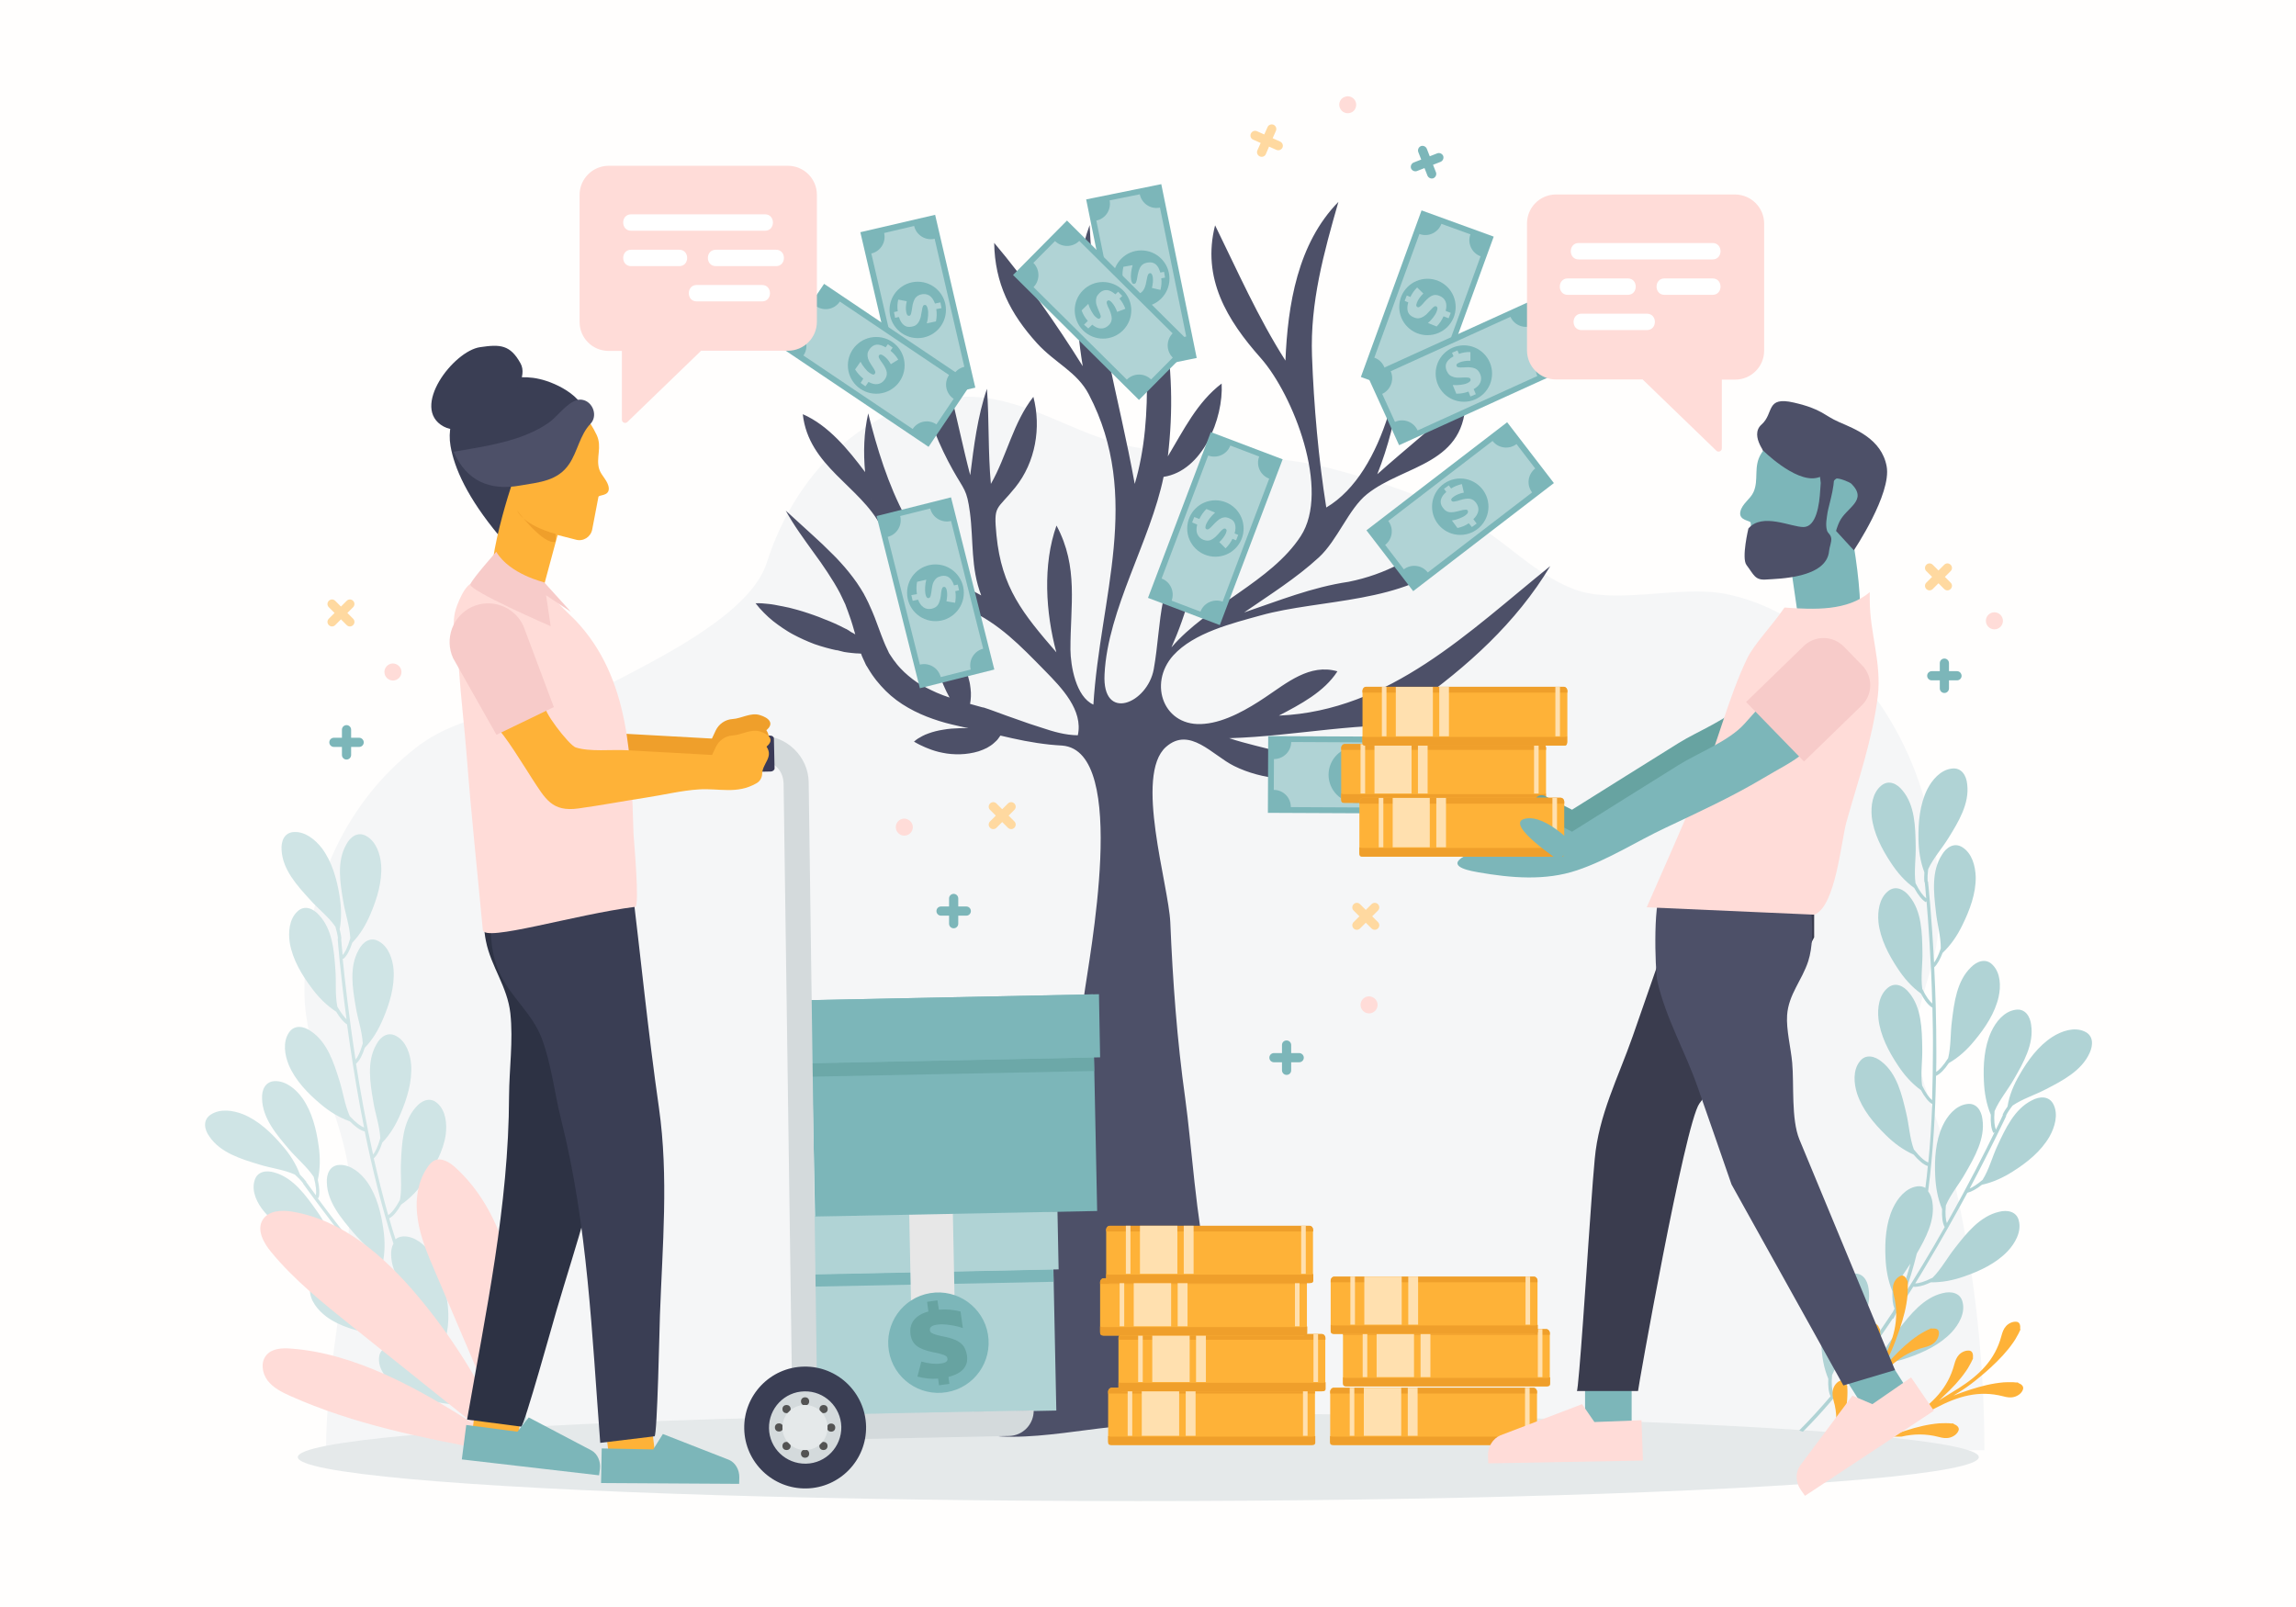 <?xml version="1.0" encoding="utf-8"?>
<!-- Generator: Adobe Illustrator 16.0.0, SVG Export Plug-In . SVG Version: 6.00 Build 0)  -->
<!DOCTYPE svg PUBLIC "-//W3C//DTD SVG 1.0//EN" "http://www.w3.org/TR/2001/REC-SVG-20010904/DTD/svg10.dtd">
<svg version="1.0" xmlns:x="http://ns.adobe.com/Extensibility/1.0/" xmlns:i="http://ns.adobe.com/AdobeIllustrator/10.0/" xmlns:graph="http://ns.adobe.com/Graphs/1.0/"
	 xmlns="http://www.w3.org/2000/svg" xmlns:xlink="http://www.w3.org/1999/xlink" xmlns:a="http://ns.adobe.com/AdobeSVGViewerExtensions/3.0/"
	 x="0px" y="0px" width="1400px" height="980px" viewBox="0 0 1400 980" enable-background="new 0 0 1400 980" xml:space="preserve"
	>
<g id="Background">
	<rect fill="#FFFEFD" width="1400" height="980"/>
</g>
<g id="Elements">
	<g>
		<g>
			<g>
				<path fill="#F5F6F7" d="M1210,884.4c0-59.8-7.2-119.4-21.6-177.6c-5.5-22.1-17.8-45.9-19.9-68.2c-2.3-24.4,11.7-46.9,13.3-70.9
					c4.1-60.3-14.7-125.9-62.4-169.2c-19-17.2-41.4-31.3-67.7-36.4c-27.8-5.3-66.6,6.9-92-2.8c-24.1-9.2-41.7-29.5-63.7-41.9
					c-25.9-14.5-56.9-24.6-86-32.1c-38.9-10-79.9-5.3-119.2-12.8c-35.6-6.8-64.4-30.6-101.6-30.6c-55.5,0-102.9,42.1-121.7,101.4
					c-9.5,29.7-61.1,55.7-88.5,70.1c-38.8,20.5-89.4,15.1-124.5,41.9c-47.3,36.2-68.9,93.3-68.9,148.9c0,44.1,29.6,83.7,28.1,128.3
					c-1.7,50.6-14.9,100.5-14.9,151.8C198.8,884.4,1210,884.4,1210,884.4z"/>
				<ellipse fill="#E5E9EA" cx="694.1" cy="888.6" rx="512.5" ry="26.8"/>
			</g>
		</g>
		<g>
			<g>
				<path fill="#B0D3D5" d="M1271,629c-6.3-2.9-14-0.2-19.5,3.3c-8.6,5.5-15.1,14.4-20.1,23.2c-3.5,6-6.2,12.3-7.3,19.3
					c-1.1,1.5-2.2,3.2-3,5l0.2,0.1c-0.3,0.7-1.8,3.9-4.3,9c-0.8-2-1.3-5.4-0.8-11.3c2.9-6.9,8.1-12.9,11.8-19.5
					c5.7-9.9,12.3-21.3,10.5-33.1c-0.6-5.2-3.7-10.2-9.6-9.2c-6.9,1-11.9,7.3-14.7,13.3c-4.3,9.3-5,20.2-4.5,30.4
					c0.3,6.9,1.5,13.8,4.2,20.3c-0.2,4.8,0.2,8.7,1.6,11.1l0.7-0.4c-5.7,11.7-15.9,32-29.1,55.4c-0.7-2-1.1-5.4-0.6-10.8
					c2.9-6.9,8.1-12.9,11.8-19.5c5.7-9.9,12.3-21.3,10.5-33.1c-0.6-5.2-3.7-10.2-9.6-9.2c-6.9,1-11.9,7.3-14.7,13.3
					c-4.3,9.3-5,20.2-4.5,30.4c0.3,6.9,1.5,13.8,4.2,20.3c-0.2,4.7,0.2,8.6,1.6,11c-4.2,7.5-8.7,15.2-13.5,23.1
					c-3.5,5.8-7.2,11.9-11.2,18.1c3-7.8,5.5-16.2,7.7-25.1c5.5-9.5,11.2-20.2,9.5-31.3c-0.3-2.4-1.2-4.8-2.6-6.6
					c3.1-23.6,4.4-48.2,4.8-70.4c2.5-1.1,5.2-3.9,7.8-7.8c6.1-3.5,11.2-8.2,15.6-13.6c6.5-7.8,12.6-16.9,14.8-26.9
					c1.4-6.4,1.2-14.5-3.7-19.4c-4.1-4.3-9.6-2.2-13.2,1.5c-8.6,8.3-10.2,21.3-11.6,32.7c-1,7.5-0.5,15.4-2.3,22.7
					c-3.1,4.8-5.5,7.3-7.3,8.4c0.1-4.1,0.1-8.2,0.1-12.2c0-18.6-0.5-36.3-1.3-51.6c1.9-1.8,3.6-4.9,5.1-8.8c5.1-4.8,9-10.6,12-16.8
					c4.5-9.1,8.4-19.4,8.2-29.6c-0.2-6.5-2.2-14.3-8.1-18c-5-3.2-9.9,0.1-12.5,4.6c-6.5,10-5,23.1-3.7,34.5c0.7,7.5,3.1,15.1,3,22.6
					c-1.4,4.2-2.8,6.9-4.1,8.6c-1.5-29.2-3.6-49-3.7-49.4l-0.2,0c-0.2-2.5,0-5.1,0.3-7.5c3.1-6.8,8.5-12.7,12.4-19.1
					c6-9.7,12.9-20.9,11.4-32.8c-0.5-5.2-3.4-10.3-9.4-9.5c-6.9,0.8-12.1,7-15,12.8c-4.5,9.1-5.5,20.1-5.3,30.2
					c0.1,6.9,1.1,13.7,3.6,20.3c-0.1,1.9-0.2,3.9,0,5.9l0.2,0c0.1,0.8,0.5,4.3,0.9,9.9c-1.7-1.3-3.9-4-6.5-9.2
					c-1-7.4,0.3-15.2,0.1-22.8c-0.2-11.4-0.4-24.6-8-33.7c-3.2-4.1-8.4-6.8-13-3c-5.4,4.4-6.4,12.4-5.8,18.9
					c1.1,10.1,6.2,19.9,11.8,28.3c3.8,5.8,8.3,11,14.1,15.2c2.3,4.2,4.7,7.3,7.1,8.7l0.4-0.7c1.1,13,2.8,35.6,3.5,62.5
					c-1.6-1.4-3.7-4-6.1-9c-1-7.4,0.3-15.2,0.1-22.8c-0.2-11.4-0.4-24.6-8-33.7c-3.2-4.1-8.4-6.8-13-3c-5.4,4.4-6.4,12.4-5.8,18.9
					c1.1,10.1,6.2,19.9,11.8,28.3c3.8,5.8,8.3,11,14.1,15.2c2.2,4.2,4.6,7.3,7,8.6c0.2,8.6,0.4,17.6,0.3,26.8
					c0,9.4-0.2,19.3-0.5,29.6c-1.7-1.4-3.7-4-6.1-9c-1-7.4,0.3-15.2,0.1-22.8c-0.2-11.4-0.4-24.6-8-33.7c-3.2-4.1-8.4-6.8-13-3
					c-5.4,4.4-6.4,12.4-5.7,18.9c1.1,10.1,6.2,19.9,11.8,28.3c3.8,5.8,8.3,11,14.1,15.2c2.2,4.1,4.5,7.1,6.9,8.5
					c-0.5,11.7-1.2,23.7-2.4,35.6c-2-0.7-4.8-2.9-8.8-7.9c-2.6-7-2.9-14.9-4.7-22.3c-2.6-11.1-5.6-24-15-31.3
					c-4-3.3-9.7-4.9-13.3-0.1c-4.3,5.4-3.6,13.5-1.6,19.7c3.2,9.7,10.2,18.1,17.5,25.2c4.9,4.9,10.5,9,16.9,11.9
					c3.1,3.6,6.1,6.2,8.7,7c-0.4,4.5-0.9,8.9-1.5,13.3c-1.4-0.8-3.1-1.2-5.1-0.9c-6.9,1-11.9,7.3-14.7,13.3
					c-4.3,9.3-5,20.2-4.5,30.4c0.3,6.9,1.5,13.8,4.2,20.3c-0.2,4.4,0.2,8.1,1.3,10.5c-0.3,0.7-0.6,1.3-1,2
					c-11.1,16.8-23.4,34-36.4,49.6c-0.7-2-1.2-5.4-0.7-11c2.9-6.9,8.1-12.9,11.8-19.5c5.7-9.9,12.3-21.3,10.5-33.1
					c-0.6-5.2-3.7-10.2-9.6-9.2c-6.9,1-11.9,7.3-14.7,13.3c-4.3,9.3-5,20.2-4.5,30.4c0.3,6.9,1.5,13.8,4.2,20.3
					c-0.2,4.6,0.2,8.3,1.4,10.7c-6.3,7.4-12.7,14.4-19.1,20.8c0.7,0.3,1.4,0.6,2.2,0.8c11.5-11.4,22.8-24.8,33.4-38.8
					c0.7,0,1.5,0,2.3-0.1c2.3-0.3,5-1.2,8-2.6c7.1,0.1,13.9-1.3,20.4-3.6c9.6-3.3,19.5-8,26.5-15.4c4.5-4.8,8.5-11.8,6.8-18.5
					c-1.3-5.8-7.1-6.8-12.1-5.5c-11.6,2.7-19.8,13-26.8,22c-4.7,5.9-8.4,12.9-13.7,18.2c-4.6,2.3-7.7,3.2-9.8,3.4
					c6.9-9.3,13.6-18.8,19.9-28.2l0.3,0.2c0.5-1,1-2,1.5-3c3.7-5.6,7.2-11.1,10.6-16.5c0.8,0.1,1.8,0.1,2.8-0.1
					c2.3-0.3,5-1.2,7.9-2.6c7.1,0.1,13.9-1.3,20.4-3.6c9.6-3.3,19.5-8,26.5-15.4c4.5-4.8,8.5-11.8,6.8-18.5
					c-1.3-5.8-7.1-6.8-12.1-5.5c-11.6,2.7-19.8,13-26.8,22c-4.7,5.9-8.4,12.9-13.7,18.2c-5.1,2.6-8.4,3.4-10.6,3.5
					c2.2-3.5,4.3-7,6.3-10.4c9.6-16,18.2-31.4,25.5-44.9c2.5-0.6,5.6-2.3,8.9-4.9c6.9-1.5,13.2-4.5,19-8.2
					c8.6-5.4,17.1-12.3,22.2-21.2c3.2-5.7,5.5-13.4,2.4-19.6c-2.6-5.3-8.5-5-13.1-2.5c-10.7,5.3-16.2,17.3-21,27.6
					c-3.2,6.8-5.1,14.5-9.1,20.9c-3.4,2.9-6,4.5-7.9,5.3c13.7-25.8,22.1-43.9,22.3-44.2l-0.2-0.1c1.1-2.3,2.6-4.4,4.1-6.3
					c6.2-4.2,13.8-6.5,20.4-10c10.1-5.2,21.8-11.3,26.6-22.2C1276.4,637.2,1276.5,631.4,1271,629z M1155.9,785.5
					c2.2-5.3,5.8-10,9-14.9c-2.4,8.9-5.3,17.3-8.6,24.8C1155.7,793.3,1155.5,790.2,1155.9,785.5z"/>
				<g>
					<path fill="#FEB238" d="M1118.4,876.1h6.3c2.1-3.7,3.9-7.8,5.9-11.4c3.4-5.9,7-11.7,10.7-17.4c8.2-12.4,17.5-21.9,32.3-25.7
						c2.2-0.6,4.3-1.3,6-2.9c1.7-1.6,3-4.2,2.6-6.6c-0.3-1.8-2.4-2.1-4.1-1.9c-0.2-0.1-0.5-0.1-0.7-0.1c-0.3,0.1-0.6,0.2-0.8,0.4
						c-1,0.4-2,0.9-2.9,1.4c-1.3,0.7-2.6,1.4-3.9,2.3c-5.8,3.9-10.8,8.5-15.6,13.6c-2.5,2.7-5,5.4-7.3,8.3c2.1-3.7,4.2-7.4,5.9-11.2
						c2.2-4.8,4-9.8,5.7-14.8c2.2-6.6,4-13.2,4.6-20.2c0.1-1.5,0.2-3,0.2-4.5c0-1.1,0-2.2-0.1-3.2c0-0.3,0-0.6,0-0.9
						c0-0.2-0.2-0.4-0.4-0.6c-0.6-1.6-1.9-3.3-3.7-2.7c-2.3,0.8-4,3.1-4.6,5.4c-0.6,2.2-0.2,4.5,0.3,6.7c3.7,14.8-0.3,27.5-7.4,40.6
						c-1.7,3.1-3.6,6.2-5.3,9.3c-0.6,1-1.2,2.1-1.7,3.1c0.4-1.2,0.8-2.4,1.3-3.6c2.2-6.6,4-13.2,4.6-20.2c0.1-1.5,0.2-3,0.2-4.5
						c0-1.1,0-2.2-0.1-3.2c0-0.3,0-0.6,0-0.9c0-0.2-0.2-0.4-0.4-0.6c-0.6-1.6-1.9-3.3-3.7-2.7c-2.3,0.8-4,3.1-4.6,5.4
						c-0.6,2.2-0.2,4.5,0.3,6.7c3.6,14.6-0.2,27.2-7.1,40.1c-1.7,2.6-3.4,5.3-5.1,7.9c-1.4,2.1-2.7,4.3-3.9,6.5
						c-0.1,0.2-0.2,0.4-0.4,0.6c0.1-0.2,0.1-0.4,0.2-0.6c2.2-6.6,4-13.2,4.6-20.2c0.1-1.5,0.2-3,0.2-4.5c0-1.1,0-2.2-0.1-3.2
						c0-0.3,0-0.6,0-0.9c0-0.2-0.2-0.4-0.4-0.6c-0.6-1.6-1.9-3.3-3.7-2.7c-2.3,0.8-4,3.1-4.6,5.4c-0.6,2.2-0.2,4.5,0.3,6.7
						C1120.3,861.6,1120.1,869,1118.4,876.1z"/>
					<path fill="#FEB238" d="M1151.2,862.6c2.2-0.6,4.3-1.3,6-2.9c1.7-1.6,3-4.2,2.6-6.6c-0.3-1.8-2.4-2.1-4.1-1.9
						c-0.2-0.1-0.5-0.1-0.7-0.1c-0.3,0.1-0.6,0.2-0.8,0.4c-1,0.4-2,0.9-2.9,1.4c-1.3,0.7-2.6,1.5-3.9,2.3
						c-5.8,3.9-10.8,8.5-15.6,13.6c-2.2,2.3-4.3,4.7-6.4,7.2h3C1134.5,869.7,1141.7,865,1151.2,862.6z"/>
					<path fill="#FEB238" d="M1158.4,798.4c0-0.1,0-0.2-0.1-0.3c0,0,0.1,0,0.1,0C1158.4,798.2,1158.4,798.3,1158.4,798.4z"/>
					<path fill="#FEB238" d="M1164.6,822.5c0.1-0.1,0.1-0.1,0.2-0.2c0,0,0,0.1,0,0.1C1164.8,822.5,1164.7,822.5,1164.6,822.5z"/>
					<path fill="#FEB238" d="M1142.2,863.5c0.1-0.1,0.1-0.1,0.2-0.2c0,0,0,0.1,0.1,0.1C1142.4,863.4,1142.3,863.4,1142.2,863.5z"/>
					<path fill="#FEB238" d="M1141.6,827.7c0-0.1,0-0.2-0.1-0.2c0,0,0.1,0,0.1,0C1141.7,827.5,1141.7,827.6,1141.6,827.7z"/>
					<path fill="#FEB238" d="M1121.8,862.1c0-0.1,0-0.2,0-0.2c0,0,0.1,0,0.1,0C1121.9,861.9,1121.8,862,1121.8,862.1z"/>
					<path fill="#FEB238" d="M1191.5,868.5c-0.1-0.2-0.4-0.3-0.6-0.4c-0.3-0.1-0.6-0.1-0.9,0c-1.1-0.2-2.2-0.2-3.2-0.2
						c-1.5,0-3,0-4.5,0.1c-7,0.6-13.6,2.3-20.2,4.4c-3.5,1.1-6.9,2.3-10.3,3.7h7.6c7.3-1.7,14.7-1.9,22.8,0.2c2.2,0.6,4.4,1,6.7,0.4
						c2.3-0.6,4.6-2.2,5.4-4.5C1194.8,870.4,1193.1,869.1,1191.5,868.5z"/>
					<path fill="#FEB238" d="M1230.9,843.5c-0.1-0.2-0.4-0.3-0.6-0.4c-0.3-0.1-0.6-0.1-0.9,0c-1.1-0.2-2.2-0.2-3.2-0.2
						c-1.5,0-3,0-4.5,0.1c-7,0.6-13.6,2.3-20.2,4.4c-3.5,1.1-7,2.4-10.4,3.7c3.6-2.2,7.2-4.4,10.6-7c4.2-3.2,8.3-6.6,12.2-10.2
						c5.1-4.7,9.9-9.7,13.8-15.4c0.9-1.2,1.6-2.5,2.3-3.8c0.5-0.9,1.1-1.9,1.5-2.9c0.2-0.3,0.3-0.5,0.4-0.8c0.1-0.2,0-0.5-0.1-0.7
						c0.2-1.7-0.1-3.8-1.9-4.2c-2.4-0.4-5,0.8-6.6,2.5c-1.6,1.7-2.3,3.8-2.9,6c-3.9,14.8-13.6,24-26.1,32c-3,1.9-6.1,3.7-9.1,5.6
						c-1,0.6-2,1.3-3,1.9c1-0.8,1.9-1.7,2.8-2.6c5.1-4.7,9.9-9.7,13.8-15.4c0.9-1.2,1.6-2.5,2.3-3.8c0.5-0.9,1.1-1.9,1.5-2.9
						c0.2-0.3,0.3-0.5,0.4-0.8c0.1-0.2,0-0.5,0-0.7c0.2-1.7-0.1-3.8-1.9-4.2c-2.4-0.4-5,0.8-6.6,2.5c-1.6,1.7-2.3,3.8-2.9,6
						c-3.9,14.5-13.3,23.7-25.6,31.7c-2.8,1.5-5.6,2.9-8.3,4.5c-2.2,1.2-4.4,2.5-6.6,3.9c-0.2,0.1-0.4,0.3-0.6,0.4
						c0.2-0.2,0.3-0.3,0.5-0.5c5.1-4.7,9.9-9.7,13.8-15.4c0.9-1.2,1.6-2.5,2.3-3.8c0.5-0.9,1.1-1.9,1.5-2.9c0.2-0.3,0.3-0.5,0.4-0.8
						c0.1-0.2,0-0.5,0-0.7c0.2-1.7-0.1-3.8-1.9-4.2c-2.4-0.4-5,0.8-6.6,2.5c-1.6,1.7-2.3,3.8-2.9,6c-2.6,9.8-7.8,17.2-14.7,23.4h8
						c4.1-2.3,8.1-5.5,12-7.9c5.8-3.5,11.7-6.9,17.8-10c13.2-6.9,25.9-10.7,40.7-6.9c2.2,0.6,4.4,1,6.7,0.4c2.3-0.6,4.6-2.2,5.4-4.5
						C1234.2,845.4,1232.5,844.1,1230.9,843.5z"/>
					<path fill="#FEB238" d="M1219.4,823.6c0-0.1,0.1-0.2,0.1-0.2c0,0,0.1,0,0.1,0C1219.6,823.4,1219.5,823.5,1219.4,823.6z"/>
					<path fill="#FEB238" d="M1213.3,847.7c0.1,0,0.2,0,0.3-0.1c0,0,0,0.1,0,0.1C1213.4,847.8,1213.3,847.7,1213.3,847.7z"/>
					<path fill="#FEB238" d="M1190.6,841.1c0-0.1,0-0.2,0.1-0.2c0,0,0.1,0,0.1,0.1C1190.7,841,1190.7,841,1190.6,841.1z"/>
					<path fill="#FEB238" d="M1156.7,861.6c0-0.1,0.1-0.2,0.1-0.2c0,0,0.1,0,0.1,0.1C1156.8,861.5,1156.7,861.6,1156.7,861.6z"/>
				</g>
			</g>
			<g>
				<path fill="#CFE4E5" d="M247.9,812.9c3.2,0.8,6,1.2,8.3,1.1c1,0,1.9-0.2,2.7-0.4c4.3,4.7,8.8,9.5,13.4,14.3
					c0.7,0.9,1.4,1.8,2.1,2.7l0.3-0.2c7.9,8.1,16.2,16.3,24.7,24.1c-2.1,0.2-5.4-0.2-10.3-1.6c-6.2-4.2-11-10.5-16.8-15.4
					c-8.5-7.6-18.4-16.3-30.3-16.8c-5.2-0.4-10.7,1.7-10.9,7.6c-0.4,6.9,4.8,13.1,10.1,17c8.2,6,18.9,8.9,28.9,10.4
					c6.8,1.1,13.8,1.3,20.7-0.1c3.2,0.8,6,1.2,8.3,1.1c0.8,0,1.6-0.1,2.3-0.3c12.4,11.3,25.3,22,38.2,30.9l4.2,0.3
					c-7.7-5.2-15.4-11-23.1-17.3c0.8-2.6,0.5-6.3-0.6-10.8c1.5-6.9,1.5-13.8,0.5-20.7c-1.4-10.1-4-20.7-9.9-29.1
					c-3.8-5.3-9.9-10.6-16.8-10.4c-6,0.2-8.1,5.6-7.8,10.8c0.3,11.9,8.9,21.9,16.3,30.6c4.9,5.8,11,10.7,15.2,17
					c1.5,5.5,1.7,8.9,1.3,11c-15.6-13-30.9-27.6-44.8-42.1c-0.4-0.6-0.9-1.2-1.3-1.8c0.7-2.6,0.4-6.3-0.6-10.6
					c1.5-6.9,1.5-13.8,0.5-20.7c-1.4-10.1-4-20.7-9.9-29.1c-3.8-5.3-9.9-10.6-16.8-10.4c-2.1,0.1-3.6,0.7-4.8,1.8
					c-1.4-4.2-2.7-8.5-3.9-12.8c2.5-1.2,4.9-4.3,7.3-8.4c5.8-4,10.5-9.1,14.5-14.8c5.9-8.3,11.3-17.9,12.7-28
					c0.8-6.5,0.1-14.5-5.2-19.1c-4.5-4-9.8-1.4-13.1,2.6c-7.9,8.9-8.5,22.1-9,33.5c-0.4,7.6,0.7,15.4-0.6,22.8
					c-3,5.7-5.4,8.3-7.2,9.4c-3.3-11.6-6.2-23.3-8.8-34.6c2-1.8,3.8-5.2,5.2-9.6c4.9-5.1,8.4-11.1,11.1-17.5c4-9.3,7.2-19.8,6.5-30
					c-0.5-6.5-3-14.2-9.1-17.5c-5.2-2.9-9.8,0.6-12.2,5.3c-5.9,10.4-3.7,23.4-1.8,34.6c1.2,7.5,3.9,14.9,4.3,22.4
					c-1.5,5.3-3,8.3-4.4,10c-2.2-10-4.2-19.8-5.9-29c-1.7-9.1-3.2-17.9-4.5-26.4c2.1-1.8,3.9-5.2,5.3-9.7
					c4.9-5.1,8.4-11.1,11.1-17.5c4-9.3,7.2-19.8,6.5-30c-0.5-6.5-3-14.2-9.1-17.5c-5.2-2.9-9.8,0.6-12.2,5.3
					c-5.9,10.4-3.7,23.4-1.8,34.6c1.2,7.5,3.9,14.9,4.3,22.4c-1.5,5.3-3,8.3-4.4,9.9c-4.1-26.6-6.6-49.1-7.9-62.1l0.5,0.6
					c2.1-1.7,3.9-5.2,5.4-9.8c4.9-5.1,8.4-11.1,11.1-17.5c4-9.3,7.2-19.8,6.5-30c-0.5-6.5-3-14.2-9.1-17.6
					c-5.2-2.9-9.8,0.6-12.2,5.3c-5.9,10.4-3.7,23.4-1.8,34.6c1.2,7.5,3.9,14.9,4.3,22.4c-1.6,5.7-3.2,8.7-4.7,10.3
					c-0.5-5.6-0.8-9.1-0.9-9.9l0.2,0c-0.2-2-0.6-3.9-1.1-5.8c1.3-6.9,1-13.8-0.1-20.6c-1.6-10-4.6-20.6-10.7-28.8
					c-4-5.2-10.2-10.3-17.1-9.9c-6,0.3-7.9,5.8-7.5,11c0.6,11.9,9.5,21.7,17.2,30.1c5,5.7,11.3,10.4,15.6,16.6
					c0.7,2.3,1.3,4.8,1.6,7.3l-0.2,0c0,0.3,1.5,20.2,5.4,49.2c-1.5-1.5-3.4-3.9-5.6-7.7c-1.5-7.4-0.6-15.2-1.2-22.7
					c-0.8-11.4-1.8-24.5-10-33.2c-3.4-3.9-8.8-6.3-13.1-2.2c-5.1,4.7-5.7,12.7-4.7,19.2c1.7,10.1,7.3,19.5,13.4,27.6
					c4.1,5.6,9,10.5,14.9,14.4c2.2,3.6,4.4,6.3,6.6,7.7c2.1,15.2,4.7,32.6,8.1,51c0.7,3.9,1.5,7.9,2.3,11.9c-2-0.8-4.8-2.7-8.7-6.9
					c-3.1-6.8-4.1-14.7-6.4-21.9c-3.4-10.9-7.4-23.4-17.4-30c-4.2-3-10-4.1-13.3,0.9c-3.9,5.8-2.6,13.7-0.1,19.8
					c4,9.4,11.6,17.3,19.4,23.8c5.3,4.5,11.2,8.2,17.8,10.5c3.3,3.3,6.4,5.6,9.1,6.2c4.4,21.8,10.2,45.7,17.5,68.4
					c-1.1,2-1.5,4.5-1.4,7c0.3,11.2,7.9,20.8,15,29.1c3.7,8.3,7.8,16.2,12.1,23.2c-5-5.4-9.8-10.7-14.3-15.7
					c-6.1-6.9-12-13.7-17.5-20.3c0.9-2.6,0.6-6.5-0.5-11.1c1.5-6.9,1.5-13.8,0.5-20.7c-1.4-10.1-4-20.7-9.9-29.1
					c-3.8-5.3-9.9-10.6-16.8-10.4c-6,0.2-8.1,5.6-7.8,10.8c0.3,11.9,8.9,21.9,16.3,30.6c4.9,5.8,11,10.7,15.2,17
					c1.4,5.3,1.7,8.6,1.4,10.8c-17.2-20.7-31-38.7-38.7-49.2l0.7,0.3c0.9-2.6,0.6-6.5-0.4-11.2c1.5-6.9,1.5-13.8,0.5-20.7
					c-1.4-10.1-4-20.7-9.9-29.1c-3.8-5.3-9.9-10.6-16.8-10.4c-6,0.2-8.1,5.6-7.8,10.8c0.3,11.9,8.9,21.9,16.3,30.6
					c4.9,5.8,11,10.7,15.2,17c1.5,5.7,1.7,9.1,1.3,11.2c-3.3-4.5-5.4-7.4-5.9-8.1l0.1-0.1c-1.2-1.6-2.5-3-3.9-4.4
					c-2.4-6.6-6.2-12.4-10.7-17.6c-6.6-7.8-14.5-15.3-24-19.2c-6.1-2.4-14-3.6-19.8,0.3c-4.9,3.3-3.8,9.1-0.7,13.3
					c6.7,9.9,19.3,13.7,30.2,17c7.2,2.3,15.1,3.1,21.9,6.2c1.8,1.6,3.6,3.4,5.1,5.4l-0.1,0.1c0.2,0.2,11.7,16.6,29.9,39.4
					c-2.1-0.5-4.9-1.6-8.8-3.8c-5.1-5.6-8.3-12.8-12.7-18.9c-6.6-9.3-14.2-20.1-25.6-23.4c-5-1.6-10.8-0.9-12.4,4.9
					c-2,6.7,1.7,13.9,5.9,18.9c6.6,7.8,16.3,13,25.7,16.8c6.4,2.7,13.1,4.4,20.2,4.7c3.7,1.9,7.1,3.1,9.7,3.2
					c9.6,12,20.8,25.5,33.2,39.5c2.6,3,5.3,6,8.1,9c-2.1,0.4-5.5,0.1-11-1.5c-6.2-4.2-11-10.5-16.8-15.4
					c-8.5-7.6-18.4-16.3-30.3-16.8c-5.2-0.4-10.7,1.7-10.9,7.6c-0.4,6.9,4.9,13.1,10.1,17c8.2,6,18.9,8.9,28.9,10.4
					C234.1,814.1,241,814.3,247.9,812.9z M257.9,799.3c4,4.2,8.4,8.2,11.6,13c1.2,4.6,1.6,7.7,1.5,9.8
					C266.2,815.3,261.9,807.6,257.9,799.3z"/>
				<path fill="#FFDCD8" d="M310.8,885.1c10.3-20.1,9.8-44.1,7.8-66.7c-3.5-38.8-12.1-80.2-40.9-106.4c-3.6-3.3-8.8-6.5-13.2-4.1
					c-1.4,0.8-2.4,2-3.4,3.3c-6.6,9.1-8.1,21.1-6.4,32.2c1.6,11.1,6.1,21.6,10.5,31.9c12.5,29.2,24.9,58.5,37.4,87.7
					c1.1,2.6,2.1,5.5,3.1,8.4c-13.2-29.3-30.5-56.7-51.2-81.3c-20.1-23.9-45.4-46.1-76.3-51.2c-6.6-1.1-14.6-0.7-18.1,5.1
					c-3.7,6.2,0.7,14.1,5.3,19.6c14,17,31.4,30.9,48.6,44.7c25.5,20.4,50.2,40.2,75.3,60.3c-34.4-22.1-73.2-43.5-112.1-46.2
					c-5.2-0.4-11-0.1-14.5,3.7c-3.9,4.2-3,11.1,0.4,15.7c3.4,4.5,8.7,7.2,13.9,9.5c38.5,17.2,80.2,25.6,121.7,33.2L310.8,885.1z"/>
			</g>
		</g>
		<g>
			<path fill="#4D5068" d="M948.8,421.3c-27.4,10.7-57.7,8.8-86.7,8.5c32.7-23.4,62.2-49.7,83.2-84.6
				c-49.4,39.8-97.9,88.3-165.5,91.2c13-6.8,27.6-14.4,35.7-27c-16.9-4.9-30.9,7.1-44.1,15.9c-10.4,7-24.2,15-36.9,16.1
				c-24.8,2.6-34.7-24.3-19.1-41.7c12.6-13.9,36-19.6,53.3-24.4c36-10.1,88.9-7.2,117.4-35c17.4-17,29.7-39.8,35.3-63.5
				c-26.7,36.4-53.1,68.8-99.1,78c-22.3,3.3-42.5,11.5-63.7,18.7c15.5-10.7,31.7-20.8,45.6-33.6c11.4-10.5,18.2-29.7,29.4-38.6
				c22.7-18.1,61.2-17.7,60-59.4c-17.2,16.6-36,31.4-53.8,47.3c13.4-33.7,17.3-69.7,17.6-105.7c-0.4,38.8-12.3,104.4-48.7,126
				c-4.7-29.6-7.6-62.2-8.7-92.4c-1.2-32.7,7.2-62.9,16.1-94c-24.9,25.4-30.9,62.9-32.3,96.8c-16.7-26.2-29.3-54.8-42.9-82.5
				c-8.2,32.3,7.3,57.8,27.8,80.9c19.8,22.3,42.7,80.7,24.4,108.7c-18.2,27.9-56.6,41.9-78.8,67.8c8.9-20.3,16.3-43.8,14.4-66.2
				c-23.5,23.6-20,50.3-25.2,79.5c-3.8,20.9-31.6,32.6-30,3c2-39.7,27.9-81,36-120.3c23.8-3.6,36.6-35.6,35.4-56.9
				c-15,11.4-23.3,28.6-32.8,44.4c3.3-27.7,2.6-54.4-2.4-82c-4.5-24.9-17-55.8-11.1-81.1c-16.1,32,0.1,79.5,0.7,113.8
				c0.4,21.9-1.1,45.1-7.4,66.1c-9.5-52.8-25.3-103.9-27.5-157.8c-10,27.4-8.9,57.6-4.2,86c-15.9-25.5-34.6-52.2-54-75.2
				c0.4,24.7,9.8,43.2,26.1,61.2c11.1,12.2,24.4,17.4,31.6,31.2c32.7,62.6,6.8,123.9,2.8,189.2c-10.7-4.8-13.9-23.7-14-33.5
				c-0.1-26.8,5.1-50.4-8.5-75.7c-8.5,23.9-6.6,53.2-0.1,77.3c-20.3-23.5-33.4-39.4-36.5-71.4c-1.8-18.8-0.1-14.8,11.5-29.2
				c12.3-15.3,15.9-36.5,11-55.2c-12.3,15.6-16.2,36.1-25.9,53.1c-1.8-19.3-1-38.7-2.4-58c-5.8,17-8,35.1-10.2,52.7
				c-9.1-34.5-14.1-71.7-31.8-103.4c-6.6,32.8,5.2,71.7,21.2,100.2c7,12.5,8.5,11.7,10.4,25.8c2.3,17.3,0.4,33.9,6.9,50.7
				c-41.7-21.4-58.3-68.7-68.9-111c-2.7,11.8-3,23.9-1.9,35.8c-10.1-13.5-22.3-28.5-38-35.3c3.5,31.8,35,43.8,47.7,68.4
				c11.8,23,29.5,39.6,52.9,50.5c19.6,9.2,31.5,21.7,47.2,37.7c10,10.2,23.3,23.9,19.9,39.2c-7.7-0.1-14.9-2.2-22.3-4.7l-7.1-2.3
				l-7.1-2.5c-2.4-0.9-4.7-1.7-7.1-2.5l-7.1-2.6l-3.6-1.3l-1.8-0.6l-0.9-0.3l-0.2-0.1l-0.1,0l-0.1,0l-0.5-0.1l-0.5-0.1l-7.2-2
				c0,0-0.1,0-0.1,0c0.3-1.4,0.4-2.9,0.5-4.5c0.1-1.6,0-3.3-0.2-4.9c-0.2-1.7-0.4-3.4-0.9-5.1c-0.4-1.7-0.9-3.4-1.5-5
				c-0.6-1.6-1.3-3.2-2.1-4.7c-0.8-1.5-1.6-3-2.5-4.3c-1.8-2.7-3.8-5-5.7-6.9c-1-0.9-1.9-1.8-2.8-2.5c-0.9-0.7-1.7-1.3-2.4-1.8
				c-0.7-0.5-1.3-0.8-1.7-1.1c-0.4-0.2-0.7-0.4-0.7-0.4s-0.1,0.3-0.2,0.7c-0.1,0.5-0.3,1.2-0.4,2c-0.1,0.9-0.2,1.9-0.3,3
				c-0.1,1.1-0.1,2.4,0,3.7c0.1,2.7,0.4,5.7,1.1,8.7c0.3,1.5,0.7,3.1,1.1,4.6c0.5,1.5,0.9,3,1.5,4.5c0.5,1.5,1.2,2.9,1.8,4.3
				c0.6,1.4,1.3,2.8,2,4.1c0.3,0.6,0.6,1.2,0.9,1.7c-2.7-0.9-5.4-1.9-7.9-3c-4.2-1.9-8.3-3.9-12-6.3c-3.6-2.5-7-5.3-10-8.5
				c-0.7-0.8-1.5-1.6-2.2-2.5c-0.7-0.9-1.3-1.8-2-2.6c-0.7-0.9-1.2-1.9-1.9-2.8l-0.9-1.4l-0.1-0.2l-0.4-0.9l-0.8-1.7
				c-0.3-0.6-0.6-1.2-0.8-1.7c-0.4-1-0.9-2-1.3-3.1c-0.4-1-0.9-2.2-1.3-3.3c-0.4-1.1-0.9-2.3-1.3-3.5c-1.7-4.7-3.5-9.6-5.8-14.5
				c-0.3-0.6-0.5-1.2-0.8-1.8l-0.9-1.8l-0.9-1.8l-0.5-0.9l-0.2-0.4l-0.1-0.2l-0.2-0.4c-0.7-1.1-1.3-2.1-2-3.3
				c-0.8-1.2-1.5-2.3-2.3-3.5c-3.1-4.4-6.4-8.5-9.9-12.3c-1.7-1.9-3.5-3.8-5.4-5.6c-1.8-1.8-3.6-3.6-5.5-5.4
				c-3.7-3.5-7.5-6.9-11.2-10.3c-3.8-3.4-7.5-6.8-11.3-10.3c2.5,4.5,5.2,8.8,8.1,13c2.9,4.2,5.9,8.4,8.8,12.4l4.4,6.1
				c0.7,1,1.4,2.1,2.1,3.1c0.7,1,1.4,2,2.1,3.1c2.7,4.1,5.3,8.3,7.5,12.5c0.5,1,1,2.1,1.5,3.1c0.5,1.1,1.1,2.3,1.6,3.4l0.2,0.4
				l0.1,0.2c0,0,0.1,0.2,0-0.1l0,0.1l0,0.1l0.3,0.8l0.6,1.6l0.6,1.6l0.6,1.7c0.4,1.1,0.8,2.2,1.2,3.4l1.1,3.5
				c0.5,1.8,1.1,3.7,1.6,5.5c-0.7-0.5-1.5-0.9-2.3-1.3c-0.3-0.2-0.5-0.3-0.8-0.5l-0.7-0.5c-0.5-0.3-1-0.6-1.5-0.9l-0.9-0.4
				c-4.2-2.2-8.4-4.1-12.7-5.7c-1.1-0.4-2.1-0.9-3.2-1.3c-1.1-0.4-2.2-0.8-3.3-1.2c-2.2-0.8-4.4-1.5-6.6-2.2l-3.4-1
				c-1.1-0.3-2.3-0.6-3.4-0.9c-1.1-0.3-2.3-0.6-3.5-0.8c-1.2-0.3-2.4-0.5-3.5-0.7c-1.2-0.2-2.4-0.5-3.6-0.7
				c-1.2-0.2-2.4-0.4-3.7-0.5c-2.5-0.3-5-0.5-7.7-0.4c1.6,2.1,3.3,4,5.1,5.8c0.9,0.9,1.8,1.7,2.7,2.6c0.9,0.8,1.9,1.7,2.8,2.4
				c1,0.8,1.9,1.5,2.9,2.2c1,0.7,2,1.4,3,2.1c1,0.7,2,1.3,3.1,2c1,0.6,2.1,1.3,3.1,1.8c4.3,2.3,8.7,4.3,13.2,6
				c4.6,1.6,9.3,2.9,14.1,3.9l-0.9-0.4c0.8,0.3,1.7,0.5,2.5,0.7l1.2,0.3c0.4,0.1,0.9,0.2,1.2,0.3c1.5,0.2,3,0.5,4.5,0.6l2.1,0.2
				c0.7,0.1,1.4,0.1,2.2,0.1c0.4,0,0.7,0.1,1,0.1l0.5,0c0.2,0.5,0.4,1.1,0.6,1.6c0.3,0.7,0.5,1.2,0.8,1.8l0.8,1.7l0.4,0.9l0.2,0.4
				l0.1,0.2l0,0.1c-0.3-0.6,0.4,0.8,0.4,0.7l0.1,0.1l1.1,1.8c0.8,1.2,1.4,2.4,2.3,3.6c0.8,1.2,1.7,2.3,2.5,3.4
				c0.9,1.1,1.8,2.2,2.8,3.3c3.8,4.3,8.2,8.1,13,11.2c4.8,3.1,9.8,5.6,14.9,7.6c5.1,2,10.2,3.6,15.3,4.8c3.4,0.8,6.8,1.6,10.2,2.3
				c-1.8,0-3.6-0.1-5.4,0c-3.3,0.1-6.7,0.3-9.9,0.9c-3.3,0.5-6.4,1.3-9.1,2.3c-1.4,0.5-2.6,1-3.7,1.6c-1.1,0.6-2,1.1-2.8,1.6
				c-0.8,0.5-1.3,1-1.7,1.3c-0.4,0.3-0.6,0.5-0.6,0.5s0.2,0.1,0.7,0.4c0.4,0.2,1.1,0.6,1.8,1c0.8,0.4,1.7,0.9,2.7,1.3
				c1,0.5,2.2,1,3.5,1.5c2.5,1,5.5,2,8.8,2.6c3.3,0.7,6.9,1,10.7,0.9c3.7-0.1,7.6-0.7,11.2-1.8c1.8-0.6,3.5-1.3,5.1-2.1
				c1.6-0.9,3-1.8,4.2-2.9c1.2-1,2.3-2.1,3-3.2c0.4-0.5,0.7-1,1-1.4c4.9,1.2,9.8,2.2,14.7,3.2l7.6,1.3c2.6,0.4,5.1,0.7,7.7,1
				c2.6,0.3,5.1,0.4,7.7,0.6c41.2,3.3,16.2,129.9,13.2,153.3c-5.2,40.6-10.6,82.6-20.6,122.3c-8.2,32.4-24.3,125.3-55.4,136.4
				c15,19.4,78.8,3.1,101.7,3.1c22.8,0,86.8,16.3,101.7-3.1c-56-23.8-57.8-140.6-65.6-196.8c-5-35.6-7.6-71.5-9.1-107.3
				c-1-23.1-22.1-89.9-2.6-107.1c14.4-12.7,28.3,5.1,41.4,11.6c16.8,8.4,41,11.2,58.6,3.8c-18.1-11.6-41.3-14-61.5-20.7
				c41.5-1.2,81.1-10.7,122.7-7.1c30.8,2.7,61.9,5.2,80.8-23.7C951.9,420,950.3,420.7,948.8,421.3z M531,304.4c0,0,0.1,0,0.1,0
				c0,0,0,0.1,0,0.1L531,304.4z"/>
			<g>
				<path fill="#7CB6B9" d="M570.2,131l-45.6,10.6L549.1,247l45.6-10.6L570.2,131z M542.9,192.9c-2.1-9.3,3.6-18.5,12.9-20.6
					c9.3-2.1,18.5,3.6,20.6,12.9c2.1,9.3-3.6,18.5-12.9,20.6C554.3,207.9,545,202.2,542.9,192.9z"/>
				<path fill="#B0D3D5" d="M561.9,240.4l18.3-4.2c-1.3-5.6,2.2-11.2,7.8-12.5l-18.1-78.1c-5.6,1.3-11.2-2.2-12.5-7.8l-18.3,4.3
					c1.3,5.6-2.2,11.2-7.8,12.5l18.1,78.1C555,231.3,560.6,234.7,561.9,240.4z"/>
				<circle fill="#7CB6B9" cx="559.6" cy="189" r="17.2"/>
				<g>
					<path fill="#B0D3D5" d="M570.9,188.5c0.4,2.5,0.3,5-0.2,7.5l-5.6,1.2c0.4-1.4,0.7-3,0.8-4.6c0.1-1.6,0.1-3-0.2-4.2
						c-0.2-1-0.5-1.6-0.8-2c-0.3-0.4-0.8-0.5-1.3-0.4c-0.4,0.1-0.7,0.3-0.8,0.7c-0.2,0.4-0.4,1-0.5,1.8c-0.2,0.8-0.4,1.9-0.6,3.3
						c-0.2,1.5-0.6,2.8-1.1,3.8c-0.5,1-1.1,1.8-1.8,2.4c-0.7,0.6-1.7,1-2.9,1.2c-1.9,0.4-3.4,0.1-4.7-0.9c-1.3-1-2.3-2.6-3.1-5
						l-2.3,0.5l-0.7-3.5l2.3-0.5c-0.3-2.3-0.3-4.6,0.3-7.1l5.2,1c-0.6,2.6-0.7,4.8-0.3,6.7c0.2,0.9,0.4,1.5,0.7,1.8
						c0.3,0.3,0.7,0.4,1.1,0.4c0.4-0.1,0.7-0.3,0.8-0.6c0.2-0.3,0.4-0.8,0.5-1.5c0.2-0.7,0.3-1.7,0.5-2.9c0.3-2.5,1-4.4,1.8-5.7
						c0.9-1.2,2.1-2,3.8-2.4c1.9-0.4,3.6-0.1,5,0.8c1.4,1,2.5,2.6,3.3,4.8l3.3-0.7l0.7,3.5L570.9,188.5z"/>
				</g>
			</g>
			<g>
				<path fill="#7CB6B9" d="M566.2,272.5l26.2-38.9l-89.9-60.5L476.3,212L566.2,272.5z M543.9,208.5c7.9,5.3,10,16,4.7,23.9
					c-5.3,7.9-16,10-23.9,4.7c-7.9-5.3-10-16-4.7-23.9C525.3,205.3,536,203.2,543.9,208.5z"/>
				<path fill="#B0D3D5" d="M497.6,186.7l-10.5,15.6c4.8,3.2,6.1,9.7,2.8,14.5l66.6,44.8c3.2-4.8,9.7-6.1,14.5-2.8l10.5-15.6
					c-4.8-3.2-6.1-9.7-2.8-14.5l-66.6-44.8C508.9,188.7,502.4,190,497.6,186.7z"/>
				<circle fill="#7CB6B9" cx="534.3" cy="222.8" r="17.3"/>
				<g>
					<path fill="#B0D3D5" d="M526.4,230.9c-2-1.6-3.6-3.4-5-5.6l3.3-4.7c0.7,1.3,1.5,2.6,2.6,3.9c1,1.3,2,2.3,3,2.9
						c0.8,0.6,1.5,0.9,2,1c0.5,0.1,0.9-0.1,1.2-0.6c0.2-0.3,0.3-0.7,0.2-1.1c-0.1-0.4-0.4-1-0.8-1.7c-0.4-0.7-1-1.6-1.8-2.8
						c-0.9-1.3-1.5-2.5-1.8-3.5c-0.3-1.1-0.4-2.1-0.3-3c0.1-0.9,0.6-1.9,1.3-2.9c1.1-1.5,2.5-2.4,4.1-2.6c1.6-0.2,3.5,0.4,5.6,1.6
						l1.4-1.9l2.9,2.1l-1.3,1.9c1.8,1.4,3.4,3.2,4.7,5.4l-4.5,2.8c-1.3-2.3-2.8-4-4.4-5.1c-0.8-0.5-1.3-0.8-1.8-0.8
						c-0.4,0-0.8,0.1-1,0.5c-0.2,0.3-0.3,0.6-0.2,1c0.1,0.4,0.3,0.9,0.7,1.5c0.4,0.6,0.9,1.5,1.7,2.5c1.5,2.1,2.3,3.9,2.5,5.4
						c0.2,1.5-0.2,2.9-1.2,4.3c-1.1,1.6-2.5,2.5-4.2,2.8c-1.7,0.3-3.6-0.1-5.7-1.3l-1.9,2.7l-2.9-2.1L526.4,230.9z"/>
				</g>
			</g>
			<g>
				<path fill="#7CB6B9" d="M881.3,496.2l0.2-46.8l-108.2-0.5l-0.2,46.8L881.3,496.2z M827.4,455.3c9.5,0,17.2,7.8,17.1,17.3
					c0,9.5-7.8,17.2-17.3,17.1c-9.5,0-17.2-7.8-17.1-17.3C810.2,462.9,817.9,455.3,827.4,455.3z"/>
				<path fill="#B0D3D5" d="M776.8,462.9l-0.1,18.8c5.8,0,10.4,4.7,10.4,10.5l80.2,0.4c0-5.8,4.7-10.4,10.5-10.4l0.1-18.8
					c-5.8,0-10.4-4.7-10.4-10.5l-80.2-0.4C787.3,458.2,782.6,462.9,776.8,462.9z"/>
				<circle fill="#7CB6B9" cx="827.3" cy="472.5" r="17.2"/>
				<g>
					<path fill="#B0D3D5" d="M825.3,483.7c-2.5-0.2-4.9-0.8-7.2-1.9l0.2-5.7c1.3,0.7,2.7,1.3,4.3,1.8c1.5,0.5,2.9,0.8,4.1,0.8
						c1,0,1.7-0.1,2.2-0.3c0.5-0.2,0.7-0.6,0.7-1.2c0-0.4-0.1-0.7-0.5-1c-0.3-0.3-0.9-0.6-1.6-0.9c-0.8-0.4-1.8-0.8-3.1-1.3
						c-1.4-0.6-2.6-1.2-3.5-1.9c-0.9-0.7-1.5-1.5-1.9-2.3c-0.4-0.8-0.6-1.9-0.5-3.1c0.1-1.9,0.7-3.4,2-4.4c1.3-1,3.1-1.6,5.5-1.8
						l0.1-2.4l3.6,0.1l-0.1,2.3c2.3,0.2,4.6,0.8,6.9,1.9l-2.2,4.9c-2.4-1.2-4.5-1.8-6.5-1.8c-0.9,0-1.6,0.1-1.9,0.3
						c-0.4,0.2-0.6,0.5-0.6,1c0,0.4,0.1,0.7,0.4,1c0.3,0.3,0.7,0.5,1.4,0.9c0.7,0.3,1.6,0.7,2.7,1.1c2.4,0.9,4.1,1.9,5.1,3.1
						c1,1.1,1.5,2.5,1.4,4.2c-0.1,1.9-0.7,3.5-2,4.7c-1.3,1.2-3.1,1.9-5.4,2.1l-0.1,3.3l-3.6-0.1L825.3,483.7z"/>
				</g>
			</g>
			<g>
				<path fill="#7CB6B9" d="M947.5,294.6L919,257.5l-85.8,65.9l28.5,37.1L947.5,294.6z M879.9,295.4c7.5-5.8,18.3-4.4,24.1,3.2
					c5.8,7.5,4.4,18.3-3.2,24.1c-7.5,5.8-18.3,4.4-24.1-3.2C871,312,872.4,301.2,879.9,295.4z"/>
				<path fill="#B0D3D5" d="M844.6,332.3l11.4,14.9c4.6-3.5,11.1-2.6,14.6,1.9l63.6-48.8c-3.5-4.6-2.6-11.1,1.9-14.6l-11.4-14.9
					c-4.6,3.5-11.1,2.6-14.6-1.9l-63.6,48.8C850,322.3,849.1,328.8,844.6,332.3z"/>
				<circle fill="#7CB6B9" cx="890.4" cy="309" r="17.2"/>
				<g>
					<path fill="#B0D3D5" d="M895.6,319.1c-2.1,1.4-4.4,2.4-6.9,2.9l-3.4-4.6c1.5-0.2,3-0.6,4.5-1.2c1.5-0.6,2.8-1.2,3.7-1.9
						c0.8-0.6,1.3-1.1,1.5-1.6c0.2-0.5,0.2-0.9-0.1-1.4c-0.2-0.3-0.5-0.5-1-0.5c-0.4,0-1,0.1-1.9,0.2c-0.8,0.2-1.9,0.5-3.2,0.8
						c-1.5,0.4-2.8,0.6-3.9,0.6c-1.1,0-2.1-0.2-2.9-0.7c-0.8-0.4-1.6-1.2-2.3-2.2c-1.1-1.5-1.5-3.1-1.1-4.7c0.4-1.6,1.4-3.2,3.3-4.8
						l-1.4-1.9l2.9-2.1l1.4,1.9c1.9-1.2,4.1-2.1,6.6-2.7l1.2,5.2c-2.6,0.5-4.7,1.4-6.2,2.5c-0.7,0.5-1.2,1-1.4,1.4
						c-0.2,0.4-0.1,0.8,0.1,1.1c0.2,0.3,0.5,0.5,0.9,0.5c0.4,0,0.9,0,1.6-0.2c0.7-0.1,1.7-0.4,2.9-0.8c2.4-0.7,4.4-1,5.9-0.7
						c1.5,0.3,2.7,1.1,3.7,2.5c1.1,1.6,1.6,3.2,1.3,4.9c-0.3,1.7-1.3,3.4-3,5l2,2.7l-2.9,2.1L895.6,319.1z"/>
				</g>
			</g>
			<g>
				<path fill="#7CB6B9" d="M560.9,419.7l45.4-11.4l-26.4-105l-45.4,11.4L560.9,419.7z M587.1,357.3c2.3,9.2-3.3,18.6-12.5,20.9
					c-9.2,2.3-18.6-3.3-20.9-12.5c-2.3-9.2,3.3-18.6,12.5-20.9C575.4,342.5,584.8,348.1,587.1,357.3z"/>
				<path fill="#B0D3D5" d="M567.2,310.1l-18.3,4.6c1.4,5.6-2,11.3-7.6,12.7l19.6,77.9c5.6-1.4,11.3,2,12.7,7.6l18.3-4.6
					c-1.4-5.6,2-11.3,7.6-12.7l-19.6-77.9C574.3,319.1,568.6,315.7,567.2,310.1z"/>
				<circle fill="#7CB6B9" cx="570.4" cy="361.5" r="17.3"/>
				<g>
					<path fill="#B0D3D5" d="M559.1,362.3c-0.4-2.5-0.4-5,0.1-7.5l5.6-1.3c-0.4,1.5-0.6,3-0.7,4.6c-0.1,1.6,0,3,0.2,4.2
						c0.2,1,0.5,1.6,0.8,2c0.3,0.4,0.8,0.5,1.3,0.4c0.4-0.1,0.6-0.3,0.8-0.7c0.2-0.4,0.4-1,0.5-1.8c0.2-0.8,0.3-1.9,0.5-3.3
						c0.2-1.5,0.5-2.8,1-3.9c0.5-1,1.1-1.8,1.8-2.4c0.7-0.6,1.7-1,2.9-1.3c1.9-0.4,3.4-0.1,4.7,0.8c1.3,1,2.4,2.6,3.1,4.9l2.3-0.5
						l0.8,3.5l-2.3,0.5c0.4,2.3,0.3,4.6-0.1,7.1l-5.3-0.9c0.5-2.6,0.6-4.8,0.2-6.7c-0.2-0.9-0.5-1.5-0.8-1.8
						c-0.3-0.3-0.7-0.4-1.1-0.3c-0.4,0.1-0.6,0.3-0.8,0.6c-0.2,0.3-0.3,0.8-0.5,1.6c-0.2,0.7-0.3,1.7-0.4,2.9
						c-0.3,2.5-0.9,4.4-1.7,5.7c-0.8,1.3-2.1,2.1-3.8,2.5c-1.9,0.4-3.6,0.2-5-0.8c-1.4-0.9-2.6-2.5-3.4-4.7l-3.3,0.7l-0.8-3.5
						L559.1,362.3z"/>
				</g>
			</g>
			<g>
				<path fill="#7CB6B9" d="M700,364.6l43.8,16.6l38.3-101.1l-43.8-16.6L700,364.6z M757.2,328.4c-3.4,8.9-13.3,13.4-22.2,10
					c-8.9-3.4-13.4-13.3-10-22.2c3.4-8.9,13.3-13.4,22.2-10C756,309.6,760.5,319.6,757.2,328.4z"/>
				<path fill="#B0D3D5" d="M767.8,278.4l-17.6-6.7c-2,5.4-8.1,8.1-13.5,6.1l-28.4,75c5.4,2,8.1,8.1,6.1,13.5l17.6,6.7
					c2-5.4,8.1-8.1,13.5-6.1l28.4-75C768.4,289.8,765.7,283.8,767.8,278.4z"/>
				<circle fill="#7CB6B9" cx="741.1" cy="322.3" r="17.2"/>
				<g>
					<path fill="#B0D3D5" d="M731.3,316.5c1.1-2.3,2.5-4.3,4.3-6.1l5.3,2.2c-1.1,1-2.2,2.1-3.2,3.4c-1,1.3-1.7,2.5-2.2,3.6
						c-0.4,0.9-0.5,1.6-0.5,2.1s0.3,0.9,0.8,1.1c0.4,0.1,0.7,0.1,1.1-0.1c0.4-0.2,0.9-0.6,1.5-1.2c0.6-0.6,1.4-1.4,2.3-2.4
						c1.1-1.1,2.1-2,3-2.6c1-0.6,1.9-0.9,2.8-1c0.9-0.1,2,0.1,3.1,0.6c1.8,0.7,2.9,1.8,3.4,3.4c0.5,1.5,0.5,3.5-0.2,5.8l2.2,0.9
						l-1.3,3.3l-2.2-0.9c-1,2.1-2.4,4-4.2,5.8l-3.8-3.8c1.9-1.8,3.2-3.6,4-5.4c0.3-0.9,0.5-1.5,0.4-1.9c-0.1-0.4-0.3-0.7-0.7-0.9
						c-0.4-0.1-0.7-0.1-1,0c-0.3,0.2-0.8,0.5-1.3,1c-0.5,0.5-1.2,1.2-2,2.2c-1.7,1.9-3.2,3.1-4.6,3.7c-1.4,0.6-2.9,0.5-4.5-0.1
						c-1.8-0.7-3-1.9-3.7-3.5c-0.7-1.6-0.7-3.5-0.1-5.8l-3.1-1.3l1.3-3.3L731.3,316.5z"/>
				</g>
			</g>
			<g>
				<path fill="#7CB6B9" d="M683.8,227.6l45.9-9.3l-21.6-106l-45.8,9.3L683.8,227.6z M712.8,166.5c1.9,9.3-4.1,18.4-13.4,20.3
					c-9.3,1.9-18.4-4.1-20.3-13.4c-1.9-9.3,4.1-18.4,13.4-20.3C701.8,151.2,710.9,157.2,712.8,166.5z"/>
				<path fill="#B0D3D5" d="M695,118.5l-18.4,3.7c1.1,5.7-2.5,11.2-8.1,12.3l16,78.6c5.6-1.1,11.2,2.5,12.3,8.1l18.4-3.7
					c-1.1-5.6,2.5-11.2,8.1-12.3l-16-78.6C701.7,127.8,696.2,124.2,695,118.5z"/>
				<circle fill="#7CB6B9" cx="695.9" cy="169.9" r="17.2"/>
				<g>
					<path fill="#B0D3D5" d="M684.6,170.2c-0.3-2.5-0.2-5,0.4-7.5l5.6-1c-0.4,1.4-0.7,3-0.9,4.6c-0.2,1.6-0.2,3,0,4.2
						c0.2,1,0.4,1.6,0.7,2.1c0.3,0.4,0.7,0.6,1.3,0.5c0.4-0.1,0.7-0.3,0.9-0.7c0.2-0.4,0.4-1,0.6-1.8c0.2-0.8,0.4-1.9,0.6-3.3
						c0.3-1.5,0.7-2.8,1.2-3.8c0.5-1,1.1-1.8,1.9-2.3c0.7-0.5,1.7-0.9,3-1.1c1.9-0.3,3.4,0,4.7,1c1.3,1,2.2,2.7,2.9,5.1l2.3-0.4
						l0.6,3.5l-2.3,0.4c0.3,2.3,0.1,4.6-0.5,7.1l-5.2-1.2c0.6-2.6,0.8-4.8,0.5-6.7c-0.2-0.9-0.4-1.5-0.7-1.9
						c-0.3-0.3-0.6-0.5-1.1-0.4c-0.4,0.1-0.7,0.3-0.9,0.6c-0.2,0.3-0.4,0.8-0.6,1.5c-0.2,0.7-0.4,1.7-0.6,2.9
						c-0.4,2.5-1.1,4.4-2,5.6c-0.9,1.2-2.2,2-3.9,2.3c-1.9,0.3-3.6,0-5-1c-1.4-1-2.4-2.6-3.1-4.9l-3.3,0.6l-0.6-3.5L684.6,170.2z"/>
				</g>
			</g>
			<g>
				<path fill="#7CB6B9" d="M694.5,243.9l32.9-33.2l-76.8-76.2l-32.9,33.2L694.5,243.9z M684.7,177c6.7,6.7,6.8,17.6,0.1,24.3
					c-6.7,6.7-17.6,6.8-24.3,0.1c-6.7-6.7-6.8-17.6-0.1-24.3C667,170.4,677.9,170.3,684.7,177z"/>
				<path fill="#B0D3D5" d="M643.3,147l-13.2,13.3c4.1,4.1,4.1,10.7,0.1,14.8l56.9,56.4c4.1-4.1,10.7-4.1,14.8-0.1l13.2-13.3
					c-4.1-4.1-4.1-10.7-0.1-14.8l-56.9-56.4C654,151,647.4,151,643.3,147z"/>
				<path fill="#7CB6B9" d="M660.3,177.1c6.7-6.8,17.6-6.8,24.4-0.1c6.8,6.7,6.8,17.6,0.1,24.4c-6.7,6.8-17.6,6.8-24.4,0.1
					C653.7,194.8,653.6,183.8,660.3,177.1z"/>
				<g>
					<path fill="#B0D3D5" d="M663.3,195.7c-1.7-1.9-2.9-4-3.8-6.4l4.1-4c0.4,1.4,1,2.9,1.8,4.3c0.8,1.4,1.5,2.6,2.4,3.4
						c0.7,0.7,1.3,1.1,1.7,1.3c0.5,0.2,0.9,0.1,1.3-0.3c0.3-0.3,0.4-0.6,0.4-1c0-0.4-0.2-1-0.5-1.8c-0.3-0.8-0.7-1.8-1.3-3.1
						c-0.6-1.4-1-2.7-1.1-3.8c-0.1-1.1,0-2.1,0.3-3c0.3-0.9,0.9-1.7,1.8-2.6c1.4-1.3,2.9-1.9,4.5-1.8s3.4,1,5.2,2.6l1.7-1.6l2.5,2.6
						l-1.7,1.6c1.5,1.7,2.7,3.8,3.6,6.2l-5,1.9c-0.9-2.5-2-4.4-3.3-5.8c-0.6-0.7-1.2-1.1-1.6-1.2c-0.4-0.1-0.8,0-1.1,0.3
						c-0.3,0.3-0.4,0.6-0.4,0.9c0,0.4,0.1,0.9,0.4,1.6c0.2,0.7,0.6,1.6,1.2,2.7c1,2.3,1.5,4.2,1.5,5.7c-0.1,1.5-0.7,2.9-1.9,4
						c-1.4,1.3-3,2-4.7,1.9c-1.7,0-3.5-0.8-5.3-2.3l-2.4,2.3L661,198L663.3,195.7z"/>
				</g>
			</g>
			<g>
				<path fill="#7CB6B9" d="M910.8,144.3l-44-16l-37,101.6l44,16L910.8,144.3z M854.2,181.3c3.2-8.9,13.1-13.5,22-10.3
					c8.9,3.2,13.5,13.1,10.3,22c-3.2,8.9-13.1,13.5-22,10.3C855.6,200.1,851,190.2,854.2,181.3z"/>
				<path fill="#B0D3D5" d="M844.3,231.4l17.7,6.4c2-5.4,8-8.2,13.4-6.2l27.4-75.3c-5.4-2-8.2-8-6.2-13.4l-17.7-6.4
					c-2,5.4-8,8.2-13.4,6.2L838,218.1C843.4,220,846.2,226,844.3,231.4z"/>
				<circle fill="#7CB6B9" cx="870.4" cy="187.2" r="17.2"/>
				<g>
					<path fill="#B0D3D5" d="M880.2,192.9c-1,2.3-2.4,4.4-4.2,6.2l-5.3-2.1c1.1-1,2.2-2.1,3.2-3.4c1-1.3,1.7-2.5,2.1-3.6
						c0.4-0.9,0.5-1.6,0.5-2.1c-0.1-0.5-0.3-0.9-0.8-1.1c-0.4-0.1-0.7-0.1-1.1,0.1c-0.4,0.2-0.8,0.6-1.4,1.2
						c-0.6,0.6-1.3,1.4-2.3,2.4c-1,1.2-2,2-3,2.6c-1,0.6-1.9,0.9-2.8,1c-0.9,0.1-2-0.1-3.1-0.6c-1.8-0.7-2.9-1.8-3.5-3.3
						c-0.5-1.5-0.5-3.5,0.2-5.8l-2.2-0.9l1.3-3.3l2.2,0.9c1-2.1,2.3-4,4.1-5.8l3.8,3.7c-1.9,1.8-3.2,3.7-3.9,5.5
						c-0.3,0.9-0.5,1.5-0.4,1.9c0.1,0.4,0.3,0.7,0.7,0.9c0.4,0.1,0.7,0.1,1,0c0.3-0.2,0.8-0.5,1.3-1c0.5-0.5,1.2-1.2,2-2.2
						c1.7-1.9,3.2-3.2,4.6-3.8c1.4-0.6,2.9-0.6,4.5,0.1c1.8,0.7,3,1.8,3.7,3.4c0.7,1.6,0.7,3.5,0.1,5.8l3.1,1.2l-1.3,3.3
						L880.2,192.9z"/>
				</g>
			</g>
			<g>
				<path fill="#7CB6B9" d="M951.6,226.7l-19.4-42.6l-98.5,44.8l19.4,42.6L951.6,226.7z M885.5,212.1c8.6-3.9,18.8-0.1,22.8,8.5
					s0.1,18.8-8.5,22.8c-8.6,3.9-18.8,0.1-22.8-8.5C873.1,226.3,876.9,216.1,885.5,212.1z"/>
				<path fill="#B0D3D5" d="M842.8,240.2l7.8,17.1c5.2-2.4,11.4-0.1,13.8,5.2l73-33.2c-2.4-5.2-0.1-11.4,5.2-13.8l-7.8-17.1
					c-5.2,2.4-11.4,0.1-13.8-5.2l-73,33.2C850.3,231.6,848,237.8,842.8,240.2z"/>
				<circle fill="#7CB6B9" cx="892.6" cy="227.8" r="17.2"/>
				<g>
					<path fill="#B0D3D5" d="M895.4,238.8c-2.4,0.9-4.8,1.3-7.4,1.3l-2.2-5.3c1.5,0.1,3,0.1,4.7-0.1c1.6-0.2,3-0.5,4.1-1
						c0.9-0.4,1.5-0.8,1.8-1.2c0.3-0.4,0.4-0.8,0.2-1.4c-0.1-0.3-0.4-0.6-0.8-0.7c-0.4-0.1-1-0.2-1.9-0.2c-0.8,0-1.9,0-3.3,0.1
						c-1.6,0.1-2.9,0-4-0.3c-1.1-0.3-2-0.7-2.7-1.3c-0.7-0.6-1.3-1.5-1.8-2.6c-0.7-1.7-0.8-3.4-0.1-4.8c0.7-1.5,2.1-2.8,4.3-4
						l-0.9-2.2l3.3-1.4l0.9,2.1c2.2-0.8,4.5-1.2,7-1.1l0,5.3c-2.6-0.1-4.8,0.3-6.6,1c-0.8,0.4-1.4,0.7-1.7,1.1
						c-0.3,0.4-0.3,0.7-0.1,1.1c0.1,0.4,0.4,0.6,0.7,0.7c0.3,0.1,0.9,0.2,1.6,0.2c0.7,0,1.7,0,3-0.1c2.5-0.2,4.5,0.1,5.9,0.7
						c1.4,0.6,2.4,1.7,3.1,3.3c0.8,1.8,0.8,3.5,0.2,5.1s-2,3-4.1,4.2l1.3,3.1l-3.3,1.4L895.4,238.8z"/>
				</g>
			</g>
		</g>
		<g>
			<g>
				<g id="XMLID_11_">
					<path id="XMLID_16_" fill="#FEB238" d="M799.6,881.2H677.9c-1.2,0-2.2-1.1-2.2-2.4v-30.1c0-1.3,1-2.4,2.2-2.4h121.7
						c1.2,0,2.2,1.1,2.2,2.4v30.1C801.8,880.2,800.8,881.2,799.6,881.2z"/>
					<path fill="#EF9F2B" d="M801.8,849.8v-1.1c0-1.3-1-2.4-2.2-2.4H677.9c-1.2,0-2.2,1.1-2.2,2.4v1.1H801.8z"/>
					<path fill="#EF9F2B" d="M799.9,876.1H677.6c-0.7,0-1.3-0.1-1.9-0.4v4.2c0,0.7,0.6,1.3,1.3,1.3h123.7c0.7,0,1.3-0.6,1.3-1.3
						v-4.2C801.2,876,800.6,876.1,799.9,876.1z"/>
					<rect id="XMLID_15_" x="696.2" y="846.3" fill="#FFE0AF" width="22.8" height="29.3"/>
					<rect id="XMLID_14_" x="723" y="846.3" fill="#FFE0AF" width="6" height="29.3"/>
					<rect id="XMLID_13_" x="687.6" y="846.3" fill="#FFE0AF" width="2.8" height="29.3"/>
					<rect id="XMLID_12_" x="794.5" y="846.3" fill="#FFE0AF" width="2.8" height="29.3"/>
				</g>
			</g>
			<g>
				<g id="XMLID_21_">
					<path id="XMLID_26_" fill="#FEB238" d="M935,881.2H813.3c-1.2,0-2.2-1.1-2.2-2.4v-30.1c0-1.3,1-2.4,2.2-2.4H935
						c1.2,0,2.2,1.1,2.2,2.4v30.1C937.2,880.2,936.2,881.2,935,881.2z"/>
					<path fill="#EF9F2B" d="M937.2,849.8v-1.1c0-1.3-1-2.4-2.2-2.4H813.3c-1.2,0-2.2,1.1-2.2,2.4v1.1H937.2z"/>
					<path fill="#EF9F2B" d="M935.3,876.1H812.9c-0.7,0-1.3-0.1-1.9-0.4v4.2c0,0.7,0.6,1.3,1.3,1.3h123.7c0.7,0,1.3-0.6,1.3-1.3
						v-4.2C936.6,876,936,876.1,935.3,876.1z"/>
					<rect id="XMLID_25_" x="831.6" y="846.3" fill="#FFE0AF" width="22.8" height="29.3"/>
					<rect id="XMLID_24_" x="858.4" y="846.3" fill="#FFE0AF" width="6" height="29.3"/>
					<rect id="XMLID_23_" x="823" y="846.3" fill="#FFE0AF" width="2.8" height="29.3"/>
					<rect id="XMLID_22_" x="929.9" y="846.3" fill="#FFE0AF" width="2.8" height="29.3"/>
				</g>
			</g>
			<g>
				<g id="XMLID_27_">
					<path id="XMLID_32_" fill="#FEB238" d="M805.9,848.5H684.2c-1.2,0-2.2-1.1-2.2-2.4v-30.1c0-1.3,1-2.4,2.2-2.4h121.7
						c1.2,0,2.2,1.1,2.2,2.4v30.1C808.2,847.4,807.2,848.5,805.9,848.5z"/>
					<path fill="#EF9F2B" d="M808.2,817v-1.1c0-1.3-1-2.4-2.2-2.4H684.2c-1.2,0-2.2,1.1-2.2,2.4v1.1H808.2z"/>
					<path fill="#EF9F2B" d="M806.3,843.3H683.9c-0.7,0-1.3-0.1-1.9-0.4v4.2c0,0.7,0.6,1.3,1.3,1.3h123.7c0.7,0,1.3-0.6,1.3-1.3
						v-4.2C807.6,843.2,806.9,843.3,806.3,843.3z"/>
					<rect id="XMLID_31_" x="702.6" y="813.5" fill="#FFE0AF" width="22.8" height="29.3"/>
					<rect id="XMLID_30_" x="729.3" y="813.5" fill="#FFE0AF" width="6" height="29.3"/>
					<rect id="XMLID_29_" x="694" y="813.5" fill="#FFE0AF" width="2.8" height="29.3"/>
					<rect id="XMLID_28_" x="800.9" y="813.5" fill="#FFE0AF" width="2.8" height="29.3"/>
				</g>
			</g>
			<g>
				<g id="XMLID_33_">
					<path id="XMLID_38_" fill="#FEB238" d="M794.7,814.5H673c-1.2,0-2.2-1.1-2.2-2.4v-30.1c0-1.3,1-2.4,2.2-2.4h121.7
						c1.2,0,2.2,1.1,2.2,2.4v30.1C796.9,813.4,795.9,814.5,794.7,814.5z"/>
					<path fill="#EF9F2B" d="M796.9,783v-1.1c0-1.3-1-2.4-2.2-2.4H673c-1.2,0-2.2,1.1-2.2,2.4v1.1H796.9z"/>
					<path fill="#EF9F2B" d="M795,809.3H672.7c-0.7,0-1.3-0.1-1.9-0.4v4.2c0,0.7,0.6,1.3,1.3,1.3h123.7c0.7,0,1.3-0.6,1.3-1.3v-4.2
						C796.3,809.2,795.7,809.3,795,809.3z"/>
					<rect id="XMLID_37_" x="691.3" y="779.5" fill="#FFE0AF" width="22.8" height="29.3"/>
					<rect id="XMLID_36_" x="718.1" y="779.5" fill="#FFE0AF" width="6" height="29.3"/>
					<rect id="XMLID_35_" x="682.7" y="779.5" fill="#FFE0AF" width="2.8" height="29.3"/>
					<rect id="XMLID_34_" x="789.6" y="779.5" fill="#FFE0AF" width="2.8" height="29.3"/>
				</g>
			</g>
			<g>
				<g id="XMLID_51_">
					<path id="XMLID_56_" fill="#FEB238" d="M798.4,782.5H676.7c-1.2,0-2.2-1.1-2.2-2.4v-30.1c0-1.3,1-2.4,2.2-2.4h121.7
						c1.2,0,2.2,1.1,2.2,2.4v30.1C800.7,781.4,799.7,782.5,798.4,782.5z"/>
					<path fill="#EF9F2B" d="M800.7,751v-1.1c0-1.3-1-2.4-2.2-2.4H676.7c-1.2,0-2.2,1.1-2.2,2.4v1.1H800.7z"/>
					<path fill="#EF9F2B" d="M798.8,777.3H676.4c-0.7,0-1.3-0.1-1.9-0.4v4.2c0,0.7,0.6,1.3,1.3,1.3h123.7c0.7,0,1.3-0.6,1.3-1.3
						v-4.2C800.1,777.2,799.4,777.3,798.8,777.3z"/>
					<rect id="XMLID_55_" x="695.1" y="747.5" fill="#FFE0AF" width="22.8" height="29.3"/>
					<rect id="XMLID_54_" x="721.8" y="747.5" fill="#FFE0AF" width="6" height="29.3"/>
					<rect id="XMLID_53_" x="686.5" y="747.5" fill="#FFE0AF" width="2.8" height="29.3"/>
					<rect id="XMLID_52_" x="793.4" y="747.5" fill="#FFE0AF" width="2.8" height="29.3"/>
				</g>
			</g>
			<g>
				<g id="XMLID_39_">
					<path id="XMLID_44_" fill="#FEB238" d="M942.8,845.5H821.1c-1.2,0-2.2-1.1-2.2-2.4v-30.1c0-1.3,1-2.4,2.2-2.4h121.7
						c1.2,0,2.2,1.1,2.2,2.4v30.1C945,844.4,944,845.5,942.8,845.5z"/>
					<path fill="#EF9F2B" d="M945,814v-1.1c0-1.3-1-2.4-2.2-2.4H821.1c-1.2,0-2.2,1.1-2.2,2.4v1.1H945z"/>
					<path fill="#EF9F2B" d="M943.1,840.3H820.8c-0.7,0-1.3-0.1-1.9-0.4v4.2c0,0.7,0.6,1.3,1.3,1.3h123.7c0.7,0,1.3-0.6,1.3-1.3
						v-4.2C944.5,840.2,943.8,840.3,943.1,840.3z"/>
					<rect id="XMLID_43_" x="839.4" y="810.5" fill="#FFE0AF" width="22.8" height="29.3"/>
					<rect id="XMLID_42_" x="866.2" y="810.5" fill="#FFE0AF" width="6" height="29.3"/>
					<rect id="XMLID_41_" x="830.9" y="810.5" fill="#FFE0AF" width="2.8" height="29.3"/>
					<rect id="XMLID_40_" x="937.7" y="810.5" fill="#FFE0AF" width="2.8" height="29.3"/>
				</g>
			</g>
			<g>
				<g id="XMLID_45_">
					<path id="XMLID_50_" fill="#FEB238" d="M935.3,813.5H813.6c-1.2,0-2.2-1.1-2.2-2.4v-30.1c0-1.3,1-2.4,2.2-2.4h121.7
						c1.2,0,2.2,1.1,2.2,2.4v30.1C937.5,812.4,936.5,813.5,935.3,813.5z"/>
					<path fill="#EF9F2B" d="M937.5,782v-1.1c0-1.3-1-2.4-2.2-2.4H813.6c-1.2,0-2.2,1.1-2.2,2.4v1.1H937.5z"/>
					<path fill="#EF9F2B" d="M935.6,808.3H813.3c-0.7,0-1.3-0.1-1.9-0.4v4.2c0,0.7,0.6,1.3,1.3,1.3h123.7c0.7,0,1.3-0.6,1.3-1.3
						v-4.2C937,808.2,936.3,808.3,935.6,808.3z"/>
					<rect id="XMLID_49_" x="831.9" y="778.5" fill="#FFE0AF" width="22.8" height="29.3"/>
					<rect id="XMLID_48_" x="858.7" y="778.5" fill="#FFE0AF" width="6" height="29.3"/>
					<rect id="XMLID_47_" x="823.4" y="778.5" fill="#FFE0AF" width="2.8" height="29.3"/>
					<rect id="XMLID_46_" x="930.2" y="778.5" fill="#FFE0AF" width="2.8" height="29.3"/>
				</g>
			</g>
		</g>
		<g>
			<g>
				<g>
					<g>
						<polygon fill="#B0D3D5" points="494,741.8 641.6,738.8 644.1,860.2 496.5,863.2 						"/>
						
							<rect x="494.8" y="775.7" transform="matrix(-1 2.015422e-02 -2.015422e-02 -1 1152.827 1547.402)" fill="#7CB6B9" width="147.6" height="7.6"/>
						<polygon fill="#B0D3D5" points="490.8,741.9 644.8,738.7 645.5,774.1 491.6,777.3 						"/>
						
							<rect x="555.1" y="740.3" transform="matrix(-1 2.010177e-02 -2.010177e-02 -1 1152.063 1522.19)" fill="#E7E7E7" width="26.6" height="53.2"/>
					</g>
					<g>
						<polygon fill="#7CB6B9" points="494.3,609.9 666.3,606.4 669,738.5 497,741.9 						"/>
						
							<rect x="495.2" y="646.6" transform="matrix(-1 2.015255e-02 -2.015255e-02 -1 1175.372 1289.752)" fill="#6CA8A8" width="172" height="8.3"/>
						<polygon fill="#7CB6B9" points="490.6,610 670.1,606.3 670.8,644.8 491.4,648.5 						"/>
					</g>
					<path fill="#D4DADC" d="M615.3,875.7l-131.9,2.7l-5.6-400.6c-0.1-3.1-1-6.2-3-8.7c-2.7-3.4-6.8-5.2-11-5.1l-12.3,0.2l-0.3-15.3
						l12.3-0.2c7.7-0.2,15.1,2.7,20.7,8.1c5.6,5.4,8.8,12.6,8.9,20.3l5.3,385.7l131.9-2.7l0,0C630.4,868.5,623.8,875.5,615.3,875.7z
						"/>
					<path fill="#3A3E54" d="M528.1,869.8c0.4,20.5-15.9,37.5-36.4,37.9c-20.5,0.4-37.5-15.9-37.9-36.4
						c-0.4-20.5,15.9-37.5,36.4-37.9C510.7,833,527.6,849.3,528.1,869.8z"/>
					<path fill="#D4DADC" d="M513,870.1c0.2,12.2-9.4,22.3-21.6,22.5c-12.2,0.2-22.3-9.4-22.5-21.6c-0.2-12.2,9.5-22.3,21.6-22.5
						C502.6,848.2,512.7,857.9,513,870.1z"/>
					<path fill="#3A3A57" d="M471.9,450.4c0-0.5-0.2-0.9-0.7-1.3c-0.5-0.4-1.1-0.5-1.7-0.5l-28.5,0.6v21.9l28.9-0.6
						c0.6,0,1.2-0.2,1.7-0.6c0.5-0.4,0.7-0.8,0.7-1.3L471.9,450.4z"/>
					<g>
						<g>
							<circle fill="#535353" cx="490.9" cy="854.6" r="2.5"/>
							<circle fill="#535353" cx="490.9" cy="886.5" r="2.5"/>
						</g>
						<g>
							<circle fill="#535353" cx="506.8" cy="870.6" r="2.5"/>
							<circle fill="#535353" cx="475" cy="870.5" r="2.5"/>
						</g>
						<g>
							<circle fill="#535353" cx="502.1" cy="881.8" r="2.5"/>
							<circle fill="#535353" cx="479.6" cy="859.3" r="2.5"/>
						</g>
						<g>
							<circle fill="#535353" cx="479.6" cy="881.8" r="2.5"/>
							<circle fill="#535353" cx="502.2" cy="859.3" r="2.5"/>
						</g>
					</g>
					<path fill="#E5E9EA" d="M504.6,870.3c0.2,7.6-5.9,13.9-13.5,14c-7.6,0.2-13.9-5.9-14-13.5c-0.2-7.6,5.9-13.9,13.5-14
						C498.2,856.7,504.5,862.7,504.6,870.3z"/>
				</g>
				<g>
					<path fill="#7CB6B9" d="M602.4,813.7c2.8,16.7-8.4,32.5-25.1,35.3c-16.7,2.8-32.5-8.4-35.3-25.1c-2.8-16.7,8.4-32.5,25.1-35.3
						C583.8,785.8,599.6,797.1,602.4,813.7z"/>
					<g>
						<path fill="#67A3A1" d="M572.5,798.7c4.5-0.4,8.9,0,13.2,1.1l1.4,10.1c-2.5-0.9-5.2-1.5-8.1-1.9c-2.9-0.4-5.3-0.5-7.4-0.2
							c-1.7,0.2-2.9,0.6-3.7,1.2c-0.7,0.5-1,1.3-0.9,2.3c0.1,0.7,0.5,1.2,1.1,1.6c0.6,0.4,1.7,0.8,3.1,1.2c1.4,0.4,3.3,0.8,5.8,1.3
							c2.7,0.6,4.9,1.4,6.7,2.3c1.7,1,3.1,2.1,4,3.5c0.9,1.4,1.5,3.1,1.9,5.3c0.5,3.3-0.2,6.1-2.1,8.3c-1.9,2.2-4.9,3.8-9.2,4.9
							l0.6,4.2l-6.3,0.9l-0.6-4.1c-4.1,0.4-8.3-0.1-12.6-1.2l2.4-9.2c4.5,1.3,8.5,1.7,11.9,1.2c1.6-0.2,2.7-0.6,3.3-1.1
							c0.6-0.5,0.9-1.1,0.7-1.9c-0.1-0.7-0.4-1.2-1-1.6c-0.5-0.4-1.4-0.7-2.7-1.1c-1.2-0.4-3-0.8-5.2-1.2c-4.4-0.9-7.7-2.2-9.8-3.8
							c-2.1-1.6-3.4-4-3.8-7c-0.5-3.4,0.2-6.3,2-8.7c1.9-2.4,4.8-4.2,8.9-5.3l-0.8-5.9l6.3-0.9L572.5,798.7z"/>
					</g>
				</g>
			</g>
			<g>
				<g>
					<path fill="#EF9F2B" d="M332.7,420.4c-3.2,1.5,14.1,24,18.2,25.4c8.5,2.8,21.9,1.2,30.9,1.7c17.4,0.9,34.9,2,52.3,2.9l2.3-4.9
						c1.9-4,5.8-6.7,10.2-7c5.5-0.3,11.2-4.2,16.8-2.4c5.3,1.6,9,5,3.9,9.2c4.4,6.7-2.6,10.1-2.7,16.9c0,0,0,0.1,0,0.1
						c-0.2,2.3-1.5,4.3-3.5,5.4c-12,6.8-22.5,2.9-35.1,3.7c-10.7,0.7-21.6,3.4-32.2,5c-13.7,2.1-27.3,4.7-41.1,6.6
						c-16.3,2.3-20.2-5.8-28.5-18.4c-1.6-2.4-19-30.8-21.1-29.9C303,434.7,332.7,420.4,332.7,420.4z"/>
					<g>
						
							<rect x="369.4" y="848.8" transform="matrix(0.993 -0.12 0.12 0.993 -101.872 52.181)" fill="#FEB238" width="28.1" height="50.8"/>
						<g>
							
								<rect x="289.1" y="839.2" transform="matrix(0.992 0.129 -0.129 0.992 114.05 -31.878)" fill="#FEB238" width="28.1" height="50.8"/>
							<path fill="#2D3244" d="M386.3,545.2c0-1.3,0-2.7-0.2-4c0-0.1,0-0.1,0-0.2c-0.3-0.4-0.7-0.8-0.1-0.2c0,0,0,0,0,0
								c-0.8-0.8-1.3-1.8-1.6-2.8l-85.1,0.3c-3.3,12.2-5.6,22.9-3,35.6c3.1,15.6,13.1,27.7,14.9,44.1c1.8,16.8-0.7,33.7-0.8,50.5
								c-0.2,66.9-14.2,131.6-25.6,197.2l33,4.3c1.7,0.2,20.1-66.1,21.5-70.7c11.9-40.6,26.1-80.4,30.6-122.7
								c4.6-43.3,11.1-86.4,16.8-129.6C386.5,546.4,386.3,545.8,386.3,545.2z"/>
							<path fill="#7CB6B9" d="M281.6,890l2.7-21l31.2,4.1l6.9-8.7l38.4,20.2c3.6,2.1,5.6,6.7,5,11.3l-0.5,3.8L281.6,890z"/>
						</g>
						<path fill="#3A3E54" d="M299.7,233c-17,4.9-28,21.4-25,38.9c2.3,13.5,10.2,31.5,29.6,54.8c0,0,37-30.4,37-30.4
							c2.8-2.3,4.4-12.2,5.7-15.6c2.8-7.8,8.3-15.1,9.9-23.4c2.7-13.9-17.1-23.8-28.1-26.2C319.3,228.9,309,230.4,299.7,233z"/>
						<path fill="#FEB238" d="M328.1,370.3c0,0-26,0.5-27.8-7.9c-4.9-22.1,15.5-78,15.5-78l33.1,8.9L328.1,370.3z"/>
						<path fill="#FEB238" d="M356,252.7c3,3.8,5.7,8.1,7.8,12.5c3.5,7.4-0.6,14,1.6,21c1.3,4,5.4,7,5.8,11.4c0.4,5.1-6,4-6.3,5.4
							c0,0-3.8,19.9-3.8,19.9c-0.9,4.6-5.5,7.5-10,6.2l-20.3-5.2c-9.4-2.7-15.3-12.1-13.4-21.7l1-5.4c0,0-2.2,2.9-6-7.7
							c-1.5-4.2-2.4-10.4,0.8-13.5c1.2-1.2,7.6-2.5,8.5-1.9c1.9,1.3,4.8,8.5,6.1,12.1c0.2,0.4,0.8,0.3,0.8-0.1
							C329.1,277.8,332.6,250.6,356,252.7z"/>
						<path fill="#3A3E54" d="M385,536.9c5.6,46.2,10.2,92.7,16.8,138.7c6,42.2,2.1,84.2,0.6,126.5c-0.2,4.9-1.6,73.6-3.3,73.8
							l-33.1,4c-5.1-66.4-7.6-132.5-23.9-197.4c-4.1-16.3-5.8-33.3-11.7-49.1c-5.8-15.4-18.4-24.7-25.3-39.1
							c-5.6-11.7-6-22.6-5.9-35.3L385,536.9z"/>
						<path fill="#FFDCD8" d="M289.5,355.6c-5.6-1.5-11.4,14.4-12.1,17.9c-2.4,11.5,1.7,22.7,2.4,34c1.2,17.9,3.4,35.8,4.8,53.7
							c2.7,35.3,6.5,70.6,9.8,105.9c0.7,7.7,55.9-9.4,93-14.1c2.7-0.9-0.9-40.8-1.1-44.3c-1.5-45.8-1.8-95.1-35.5-130.5
							c-2.2-2.3-21.4-19.8-19-23.1c-4.2,5.9-11.5,8.6-18.5,6.8C313.3,361.9,289.8,355.7,289.5,355.6z"/>
						<path fill="#7CB6B9" d="M366.5,904.4l0.4-21.1l31.4,0.6l5.9-9.4l40.4,15.8c3.8,1.7,6.3,6,6.2,10.7l-0.1,3.9L366.5,904.4z"/>
						<path fill="#4D5068" d="M351.5,244.1c1.2-0.4,2.3-0.5,3.5-0.3c6.6,1.1,9.7,9.9,5,14.7c-6.4,6.7-7.8,16.8-12.9,24.4
							c-7,10.5-18.4,11.2-30,13.2c-18.3,3.3-32.6-2.6-40.5-20.6c19.4-3.4,41.8-6.3,58.1-17.8C339.3,254.6,345.3,246,351.5,244.1z"/>
						<path fill="#EF9F2B" d="M338.8,325.6c0,0-18.7-4.6-23.6-14.4c0,0,16.4,21.8,23.6,19.1L338.8,325.6z"/>
					</g>
					<path fill="#F7CBC9" d="M331.8,355.1c0,0-21.1-4.9-29.2-18.6c0,0-14.4,16.2-15.8,19.8c-1.4,3.7,49,25.6,49,25.6L331.8,355.1z"
						/>
					<polygon fill="#F7CBC9" points="331.8,355.1 348.1,373.1 332,362.4 					"/>
					<path fill="#FEB238" d="M332.8,430.4c-3.2,1.5,14.1,24,18.2,25.4c8.5,2.8,21.9,1.2,30.9,1.7c17.4,0.9,34.9,2,52.3,2.9l2.3-4.9
						c1.9-4,5.8-6.7,10.2-7c5.5-0.3,11.2-4.2,16.8-2.4c5.3,1.6,9,5,3.9,9.2c4.4,6.7-2.6,10.1-2.7,16.9c0,0,0,0.1,0,0.1
						c-0.2,2.3-1.5,4.3-3.5,5.4c-12,6.8-22.5,2.9-35.1,3.7c-10.7,0.7-21.6,3.4-32.2,5c-13.7,2.1-27.3,4.7-41.1,6.6
						c-16.3,2.3-20.2-5.8-28.5-18.4c-1.6-2.4-19-30.8-21.1-29.9C303.2,444.7,332.8,430.4,332.8,430.4z"/>
					<path fill="#F7CBC9" d="M302.7,448.1l35-16.9l-18.6-49.6c-5.5-11.8-19.5-16.9-31.3-11.5h0c-11.8,5.5-16.9,19.5-11.5,31.3
						L302.7,448.1z"/>
				</g>
				<path fill="#3A3E54" d="M270.5,260.1c-20.6-11.2,5.9-46.1,22.3-48.4c12.2-1.8,18.3-1.5,24.6,9.9
					C325.8,236.6,289,270,270.5,260.1C270.6,260.1,270.5,260.1,270.5,260.1z"/>
			</g>
		</g>
		<g>
			<g>
				<g>
					<path id="XMLID_64_" fill="#FFDCD8" d="M353.4,118.9v77.4c0,9.8,7.9,17.7,17.7,17.7h8.1v18v23.9c0,1.9,2.3,2.7,3.5,1.3
						l44.8-43.3h52.9c9.8,0,17.7-7.9,17.7-17.7v-77.4c0-9.8-7.9-17.7-17.7-17.7H371C361.3,101.2,353.4,109.1,353.4,118.9z"/>
					<g>
						<g>
							<g>
								<path fill="#FFFFFF" d="M384.8,140.7c27.2,0,54.5,0,81.7,0c6.4,0,6.4-10,0-10c-27.2,0-54.5,0-81.7,0
									C378.4,130.7,378.4,140.7,384.8,140.7L384.8,140.7z"/>
							</g>
						</g>
						<g>
							<g>
								<path fill="#FFFFFF" d="M436.5,162.3c12.2,0,24.5,0,36.7,0c6.4,0,6.4-10,0-10c-12.2,0-24.5,0-36.7,0
									C430,152.3,430,162.3,436.5,162.3L436.5,162.3z"/>
							</g>
						</g>
						<g>
							<g>
								<path fill="#FFFFFF" d="M384.8,162.3c9.8,0,19.6,0,29.4,0c6.4,0,6.4-10,0-10c-9.8,0-19.6,0-29.4,0
									C378.4,152.3,378.4,162.3,384.8,162.3L384.8,162.3z"/>
							</g>
						</g>
						<g>
							<g>
								<path fill="#FFFFFF" d="M424.8,183.8c13.3,0,26.6,0,39.9,0c6.4,0,6.4-10,0-10c-13.3,0-26.6,0-39.9,0
									C418.4,173.8,418.4,183.8,424.8,183.8L424.8,183.8z"/>
							</g>
						</g>
					</g>
				</g>
			</g>
			<g>
				<path id="XMLID_63_" fill="#FFDCD8" d="M1075.7,136.4v77.4c0,9.8-7.9,17.7-17.7,17.7h-8.1v18v23.9c0,1.9-2.3,2.7-3.5,1.3
					l-44.8-43.3h-52.8c-9.8,0-17.7-7.9-17.7-17.7v-77.4c0-9.8,7.9-17.7,17.7-17.7H1058C1067.8,118.7,1075.7,126.6,1075.7,136.4z"/>
				<g>
					<g>
						<g>
							<path fill="#FFFFFF" d="M1044.3,148.2c-27.2,0-54.5,0-81.7,0c-6.4,0-6.4,10,0,10c27.2,0,54.5,0,81.7,0
								C1050.7,158.2,1050.7,148.2,1044.3,148.2L1044.3,148.2z"/>
						</g>
					</g>
					<g>
						<g>
							<path fill="#FFFFFF" d="M992.6,169.8c-12.2,0-24.5,0-36.7,0c-6.4,0-6.4,10,0,10c12.2,0,24.5,0,36.7,0
								C999,179.8,999,169.8,992.6,169.8L992.6,169.8z"/>
						</g>
					</g>
					<g>
						<g>
							<path fill="#FFFFFF" d="M1044.3,169.8c-9.8,0-19.6,0-29.4,0c-6.4,0-6.4,10,0,10c9.8,0,19.6,0,29.4,0
								C1050.7,179.8,1050.7,169.8,1044.3,169.8L1044.3,169.8z"/>
						</g>
					</g>
					<g>
						<g>
							<path fill="#FFFFFF" d="M1004.2,191.3c-13.3,0-26.6,0-39.9,0c-6.4,0-6.4,10,0,10c13.3,0,26.6,0,39.9,0
								C1010.7,201.3,1010.7,191.3,1004.2,191.3L1004.2,191.3z"/>
						</g>
					</g>
				</g>
			</g>
		</g>
		<g>
			<path fill="#7CB6B9" d="M792.2,642.2h-4.9v-4.9c0-1.5-1.2-2.8-2.8-2.8s-2.8,1.2-2.8,2.8v4.9h-4.9c-1.5,0-2.8,1.2-2.8,2.8
				c0,1.5,1.2,2.8,2.8,2.8h4.9v4.9c0,1.5,1.2,2.8,2.8,2.8s2.8-1.2,2.8-2.8v-4.9h4.9c1.5,0,2.8-1.2,2.8-2.8
				C795,643.5,793.7,642.2,792.2,642.2z"/>
			<path fill="#7CB6B9" d="M219,449.9h-4.9V445c0-1.5-1.2-2.8-2.8-2.8c-1.5,0-2.8,1.2-2.8,2.8v4.9h-4.9c-1.5,0-2.8,1.2-2.8,2.8
				c0,1.5,1.2,2.8,2.8,2.8h4.9v4.9c0,1.5,1.2,2.8,2.8,2.8c1.5,0,2.8-1.2,2.8-2.8v-4.9h4.9c1.5,0,2.8-1.2,2.8-2.8
				C221.8,451.2,220.5,449.9,219,449.9z"/>
			<path fill="#7CB6B9" d="M1193.3,409.3h-4.9v-4.9c0-1.5-1.2-2.8-2.8-2.8c-1.5,0-2.8,1.2-2.8,2.8v4.9h-4.9c-1.5,0-2.8,1.2-2.8,2.8
				c0,1.5,1.2,2.8,2.8,2.8h4.9v4.9c0,1.5,1.2,2.8,2.8,2.8c1.5,0,2.8-1.2,2.8-2.8v-4.9h4.9c1.5,0,2.8-1.2,2.8-2.8
				C1196,410.5,1194.8,409.3,1193.3,409.3z"/>
			<path fill="#7CB6B9" d="M589.2,552.8h-4.9v-4.9c0-1.5-1.2-2.8-2.8-2.8c-1.5,0-2.8,1.2-2.8,2.8v4.9h-4.9c-1.5,0-2.8,1.2-2.8,2.8
				c0,1.5,1.2,2.8,2.8,2.8h4.9v4.9c0,1.5,1.2,2.8,2.8,2.8c1.5,0,2.8-1.2,2.8-2.8v-4.9h4.9c1.5,0,2.8-1.2,2.8-2.8
				C592,554.1,590.8,552.8,589.2,552.8z"/>
			<path fill="#FFD9A0" d="M836.3,551.4l-3.5,3.5l-3.5-3.5c-1.1-1.1-2.8-1.1-3.9,0c-1.1,1.1-1.1,2.9,0,3.9l3.5,3.5l-3.5,3.5
				c-1.1,1.1-1.1,2.8,0,3.9c1.1,1.1,2.8,1.1,3.9,0l3.5-3.5l3.5,3.5c1.1,1.1,2.8,1.1,3.9,0c1.1-1.1,1.1-2.8,0-3.9l-3.5-3.5l3.5-3.5
				c1.1-1.1,1.1-2.8,0-3.9C839.1,550.3,837.4,550.3,836.3,551.4z"/>
			<path fill="#FFD9A0" d="M614.6,490l-3.5,3.5l-3.5-3.5c-1.1-1.1-2.8-1.1-3.9,0c-1.1,1.1-1.1,2.8,0,3.9l3.5,3.5l-3.5,3.5
				c-1.1,1.1-1.1,2.8,0,3.9c1.1,1.1,2.8,1.1,3.9,0l3.5-3.5l3.5,3.5c1.1,1.1,2.8,1.1,3.9,0c1.1-1.1,1.1-2.8,0-3.9l-3.5-3.5l3.5-3.5
				c1.1-1.1,1.1-2.8,0-3.9C617.4,488.9,615.7,488.9,614.6,490z"/>
			<path fill="#FFD9A0" d="M211.4,366.4l-3.5,3.5l-3.5-3.5c-1.1-1.1-2.8-1.1-3.9,0c-1.1,1.1-1.1,2.8,0,3.9l3.5,3.5l-3.5,3.5
				c-1.1,1.1-1.1,2.8,0,3.9c1.1,1.1,2.8,1.1,3.9,0l3.5-3.5l3.5,3.5c1.1,1.1,2.8,1.1,3.9,0c1.1-1.1,1.1-2.8,0-3.9l-3.5-3.5l3.5-3.5
				c1.1-1.1,1.1-2.8,0-3.9C214.2,365.3,212.5,365.3,211.4,366.4z"/>
			<path fill="#FFD9A0" d="M1185.5,344.4l-3.5,3.5l-3.5-3.5c-1.1-1.1-2.8-1.1-3.9,0c-1.1,1.1-1.1,2.9,0,3.9l3.5,3.5l-3.5,3.5
				c-1.1,1.1-1.1,2.8,0,3.9c1.1,1.1,2.8,1.1,3.9,0l3.5-3.5l3.5,3.5c1.1,1.1,2.8,1.1,3.9,0c1.1-1.1,1.1-2.8,0-3.9l-3.5-3.5l3.5-3.5
				c1.1-1.1,1.1-2.8,0-3.9C1188.3,343.3,1186.6,343.3,1185.5,344.4z"/>
			<path fill="#FFDCD8" d="M244.8,409.8c0,2.8-2.3,5.2-5.2,5.2c-2.8,0-5.2-2.3-5.2-5.2c0-2.8,2.3-5.2,5.2-5.2
				C242.5,404.7,244.8,407,244.8,409.8z"/>
			<path fill="#FFDCD8" d="M556.6,504.4c0,2.8-2.3,5.2-5.2,5.2c-2.8,0-5.2-2.3-5.2-5.2c0-2.8,2.3-5.2,5.2-5.2
				C554.2,499.3,556.6,501.6,556.6,504.4z"/>
			<path fill="#FFDCD8" d="M840,612.8c0,2.8-2.3,5.2-5.2,5.2c-2.8,0-5.2-2.3-5.2-5.2c0-2.8,2.3-5.2,5.2-5.2
				C837.7,607.7,840,610,840,612.8z"/>
			<path fill="#7CB6B9" d="M864.8,92.7l1.8,4.6l-4.6,1.8c-1.4,0.6-2.1,2.2-1.6,3.6c0.6,1.4,2.2,2.1,3.6,1.6l4.6-1.8l1.8,4.6
				c0.6,1.4,2.2,2.1,3.6,1.6c1.4-0.6,2.1-2.2,1.6-3.6l-1.8-4.6l4.6-1.8c1.4-0.6,2.1-2.2,1.6-3.6c-0.6-1.4-2.2-2.1-3.6-1.6l-4.6,1.8
				l-1.8-4.6c-0.6-1.4-2.2-2.1-3.6-1.6C865,89.7,864.3,91.3,864.8,92.7z"/>
			<path fill="#FFD9A0" d="M764.2,85.2l4.5,2l-2,4.5c-0.6,1.4,0,3,1.5,3.7c1.4,0.6,3.1,0,3.7-1.5l1.9-4.5l4.5,2c1.4,0.6,3,0,3.7-1.4
				c0.6-1.4,0-3-1.5-3.7l-4.5-2l2-4.5c0.6-1.4,0-3-1.4-3.7c-1.4-0.6-3.1,0-3.7,1.4l-2,4.5l-4.5-2c-1.4-0.6-3,0-3.7,1.5
				C762.1,83,762.7,84.6,764.2,85.2z"/>
			<path fill="#FFDCD8" d="M819.9,59.1c2.6-1.1,5.6,0.2,6.7,2.9c1,2.6-0.2,5.7-2.9,6.7c-2.6,1-5.6-0.2-6.7-2.9
				C815.9,63.1,817.2,60.1,819.9,59.1z"/>
			<circle fill="#FFDCD8" cx="1216.1" cy="378.6" r="5.2"/>
		</g>
		<g>
			<g>
				<g id="XMLID_5_">
					<path id="XMLID_10_" fill="#FEB238" d="M940.5,489.6H820c-1.2,0-2.2-1.1-2.2-2.4v-30.9c0-1.4,1-2.5,2.2-2.5h120.5
						c1.2,0,2.2,1.1,2.2,2.5v30.9C942.7,488.5,941.7,489.6,940.5,489.6z"/>
					<path fill="#EF9F2B" d="M942.7,457.3v-1.1c0-1.4-1-2.5-2.2-2.5H820c-1.2,0-2.2,1.1-2.2,2.5v1.1H942.7z"/>
					<path fill="#EF9F2B" d="M940.8,484.3H819.7c-0.7,0-1.3-0.1-1.9-0.4v4.3c0,0.8,0.6,1.4,1.2,1.4h122.4c0.7,0,1.2-0.6,1.2-1.4
						v-4.3C942.1,484.2,941.4,484.3,940.8,484.3z"/>
					<rect id="XMLID_9_" x="838.1" y="453.8" fill="#FFE0AF" width="22.6" height="30.1"/>
					<rect id="XMLID_8_" x="864.6" y="453.8" fill="#FFE0AF" width="5.9" height="30.1"/>
					<rect id="XMLID_7_" x="829.6" y="453.8" fill="#FFE0AF" width="2.8" height="30.1"/>
					<rect id="XMLID_6_" x="935.4" y="453.8" fill="#FFE0AF" width="2.8" height="30.1"/>
				</g>
			</g>
			<g>
				<g>
					<rect x="966.5" y="842.5" fill="#7CB6B9" width="28.4" height="27.9"/>
					<path fill="#FFDCD8" d="M1001.8,890.7l-0.9-24.6l-28.7,1.1l-7.5-10.9l-49.8,19c-4.7,2-7.8,7.1-7.6,12.6l0.2,4.5L1001.8,890.7z"
						/>
				</g>
				<path fill="#67A3A1" d="M1107.6,422h-3.6v-39c0,0-39.3,43.8-40.4,45.1c-9.3,10.4-28.3,17.7-40,25c-21.6,13.5-43.3,27-64.9,40.6
					c-0.1,0-0.1,0.1-0.2,0.1c-0.2-0.1-0.3-0.2-0.5-0.3l-16-8.1c-2.1-1.1-4.8-0.2-5.8,1.9c-1.1,2.1-0.2,4.7,1.9,5.8
					c3,1.5,6,8.2,7.1,11.9c-7.3,0.1-15.6,1.4-23.5,2.4c-9.4,1.3-22.9-3.2-30.7,2.5c-8,5.8,7,8,10.6,8.7c19.7,3.4,40.6,5.3,60.1-1.3
					c19-6.4,36-17.5,54.1-26c19.9-9.4,40.1-19,59.1-30.3C1093.6,449.8,1112.1,444,1107.6,422z"/>
				<g>
					
						<rect x="1128.8" y="828.7" transform="matrix(0.844 -0.536 0.536 0.844 -273.573 743.358)" fill="#7CB6B9" width="28.4" height="27.9"/>
					<path fill="#FFDCD8" d="M1179.2,860.3l-13.9-20.3l-23.6,16.3l-12.2-5.2l-31.9,42.7c-2.9,4.3-2.8,10.1,0.4,14.7l2.6,3.7
						L1179.2,860.3z"/>
				</g>
				<g>
					<path fill="#7CB6B9" d="M1099.7,398.8c0,0,28.9,4,32.1-5.1c8.4-24-6.9-89.1-6.9-89.1l-38.1,5.5L1099.7,398.8z"/>
					<path fill="#4D5068" d="M1078.1,278.7c0,0-11.8-12.9-4-19.8c7.8-6.9,2.3-17.4,19.7-13.4c17.3,4,18,7.7,27.6,11.9
						c9.6,4.2,25.9,10.2,29,27c3.1,16.8-20,51.2-20,51.2L1078.1,278.7z"/>
					<path fill="#7CB6B9" d="M1084.1,263.9c-3.9,3.8-7.5,8.2-10.3,12.9c-4.8,7.8-1.2,15.8-4.6,23.3c-1.9,4.3-7,7.1-8,11.9
						c-1.2,5.6,6.2,5.3,6.3,6.8c0,0,1.6,22.7,1.6,22.7c0.4,5.3,5.2,9.1,10.4,8.3c0,0,23.3-3,23.4-3.1c14.3-1.9,13.9-18.4,18.7-28.5
						c4.2-8.8,17.5-12.8,7.4-23.1c-1.3-1.3-8.2-3.8-9.3-3.2c-2.3,1.2-6.5,8.8-8.4,12.6c-0.2,0.4-0.9,0.3-0.9-0.2
						C1110.8,295.5,1110.6,264.7,1084.1,263.9z"/>
					<path fill="#4D5068" d="M1066.1,322.3c0,0-4.3,18-1.2,22.2c4.6,6.1,5.2,9.5,12.2,8.9c7-0.5,36.7-0.7,38.2-17.4
						c0.2-2.4,1.6-5.4,1.3-7.8c-0.4-2.5-2.1-2.9-2.6-4.8c-1-3.6-0.1-7.5,0.4-11.1c0.6-3.8,6.2-21.3,2.7-24.1
						c-3-2.4-6.7,1.6-7.2,10.6c-0.5,9-2.4,22.4-10.1,22.6C1092.1,321.5,1074.6,312.4,1066.1,322.3z"/>
					<path fill="#4D5068" d="M1074.8,274.5c0,0,19.4,19.4,32.5,17c13.1-2.4,11.4-16.9,11.4-16.9S1075.5,243.6,1074.8,274.5z"/>
				</g>
				<path fill="#3A3C4E" d="M1106.2,543.1h-84.9l-9.5,42.2c-5.4,15.6-10.9,31.2-16.3,46.8c-8.8,25.1-20.7,47.8-23.1,74.7
					c-1.6,17.3-2.6,34.8-3.9,52.1c-0.4,5.9-5.9,89.4-7,89.4c0,0,37.3,0,37.3,0c-0.3,0,28.5-162.8,37.4-175.3
					c17.3-24.4,37.3-47,54.5-71.6l15.5-29.8V543.1z"/>
				<path fill="#4D5068" d="M1102.6,543.1c0,0,5.4,26.1,0,43c-3.8,11.8-12,20.2-12.9,33c-0.6,8.9,2.3,19.9,3.1,29
					c1.2,13.3-0.7,34.3,4.4,46.8c0.1,0.1,58.3,140.6,58.3,140.6l-31.5,9.4l-68.2-122.6c-6.9-19.8-13.7-39.7-20.7-59.5
					c-7.6-21.8-19.6-42.2-24.6-64.9c-1.2-5.6-3-54.7,3.9-54.7C1014.4,543.1,1102.6,543.1,1102.6,543.1z"/>
				<path fill="#FFDCD8" d="M1140.1,366v-4.9c-13.7,11.6-33.7,10.7-52,9.4c-7.6,11.2-18.6,22.3-22.8,31.1
					c-11.7,24.5-17.8,51.3-28.4,76.2c-10.7,25.3-21.7,50.4-32.8,75.5c0,0,102.2,4.5,102.2,4.5c13-5,16.3-44.8,19.6-56.6
					c7.1-25.3,15.9-50.4,19.1-76.6C1147.4,404,1140.1,386,1140.1,366z"/>
				<path fill="#7CB6B9" d="M1107.6,436h-3.6v-39.6c0,0-39.3,43.8-40.4,45.1c-9.3,10.4-28.3,17.7-40,25
					c-21.6,13.5-43.3,27-64.9,40.6c-0.1,0-0.1,0.1-0.2,0.1c-0.2-0.1-0.3-0.2-0.5-0.3l-16-8.1c-2.1-1.1-4.8-0.2-5.8,1.9
					c-1.1,2.1-0.2,4.7,1.9,5.8c3,1.5,6,8.2,7.1,11.9c-7.3,0.1-15.6,1.4-23.5,2.4c-9.4,1.3-22.9-3.2-30.7,2.5c-8,5.8,7,8,10.6,8.7
					c19.7,3.4,40.6,5.3,60.1-1.3c19-6.4,36-17.5,54.1-26c19.9-9.4,40.1-18.7,59.1-30C1093.6,463.4,1112.1,457,1107.6,436z"/>
				<path fill="#F7CBC9" d="M1100,464.4l-35.3-36.3l35.1-34.1c6.9-6.7,17.9-6.5,24.6,0.4l11.1,11.4c6.7,6.9,6.5,17.9-0.4,24.5
					L1100,464.4z"/>
				<g>
					<g id="XMLID_17_">
						<path id="XMLID_20_" fill="#FEB238" d="M951.6,522.4H831.1c-1.2,0-2.2-1.1-2.2-2.4V489c0-1.4,1-2.5,2.2-2.5h120.5
							c1.2,0,2.2,1.1,2.2,2.5v30.9C953.8,521.3,952.8,522.4,951.6,522.4z"/>
						<path fill="#EF9F2B" d="M953.8,490.1V489c0-1.4-1-2.5-2.2-2.5H831.1c-1.2,0-2.2,1.1-2.2,2.5v1.1H953.8z"/>
						<path fill="#EF9F2B" d="M951.9,517.1H830.8c-0.7,0-1.3-0.1-1.9-0.4v4.3c0,0.8,0.6,1.4,1.2,1.4h122.4c0.7,0,1.2-0.6,1.2-1.4
							v-4.3C953.2,517,952.6,517.1,951.9,517.1z"/>
						<rect id="XMLID_19_" x="849.2" y="486.6" fill="#FFE0AF" width="22.6" height="30.1"/>
						<rect id="XMLID_18_" x="875.8" y="486.6" fill="#FFE0AF" width="5.9" height="30.1"/>
						<rect id="XMLID_3_" x="840.7" y="486.6" fill="#FFE0AF" width="2.8" height="30.1"/>
						<rect id="XMLID_4_" x="946.6" y="486.6" fill="#FFE0AF" width="2.8" height="30.1"/>
					</g>
				</g>
				<g>
					<g id="XMLID_57_">
						<path id="XMLID_62_" fill="#FEB238" d="M953.5,454.7H833c-1.2,0-2.2-1.1-2.2-2.4v-30.9c0-1.4,1-2.5,2.2-2.5h120.5
							c1.2,0,2.2,1.1,2.2,2.5v30.9C955.7,453.6,954.7,454.7,953.5,454.7z"/>
						<path fill="#EF9F2B" d="M955.7,422.4v-1.1c0-1.4-1-2.5-2.2-2.5H833c-1.2,0-2.2,1.1-2.2,2.5v1.1H955.7z"/>
						<path fill="#EF9F2B" d="M953.8,449.4H832.6c-0.7,0-1.3-0.1-1.9-0.4v4.3c0,0.8,0.6,1.4,1.2,1.4h122.4c0.7,0,1.2-0.6,1.2-1.4
							V449C955.1,449.3,954.4,449.4,953.8,449.4z"/>
						<rect id="XMLID_61_" x="851.1" y="418.9" fill="#FFE0AF" width="22.6" height="30.1"/>
						<rect id="XMLID_60_" x="877.6" y="418.9" fill="#FFE0AF" width="5.9" height="30.1"/>
						<rect id="XMLID_59_" x="842.6" y="418.9" fill="#FFE0AF" width="2.8" height="30.1"/>
						<rect id="XMLID_58_" x="948.4" y="418.9" fill="#FFE0AF" width="2.8" height="30.1"/>
					</g>
				</g>
				<path fill="#7CB6B9" d="M952.4,526c0,0-35.9-23.6-22.6-26.7c13.3-3.1,31.8,17.9,31.8,17.9l-9,5.1"/>
			</g>
		</g>
	</g>
</g>
</svg>
